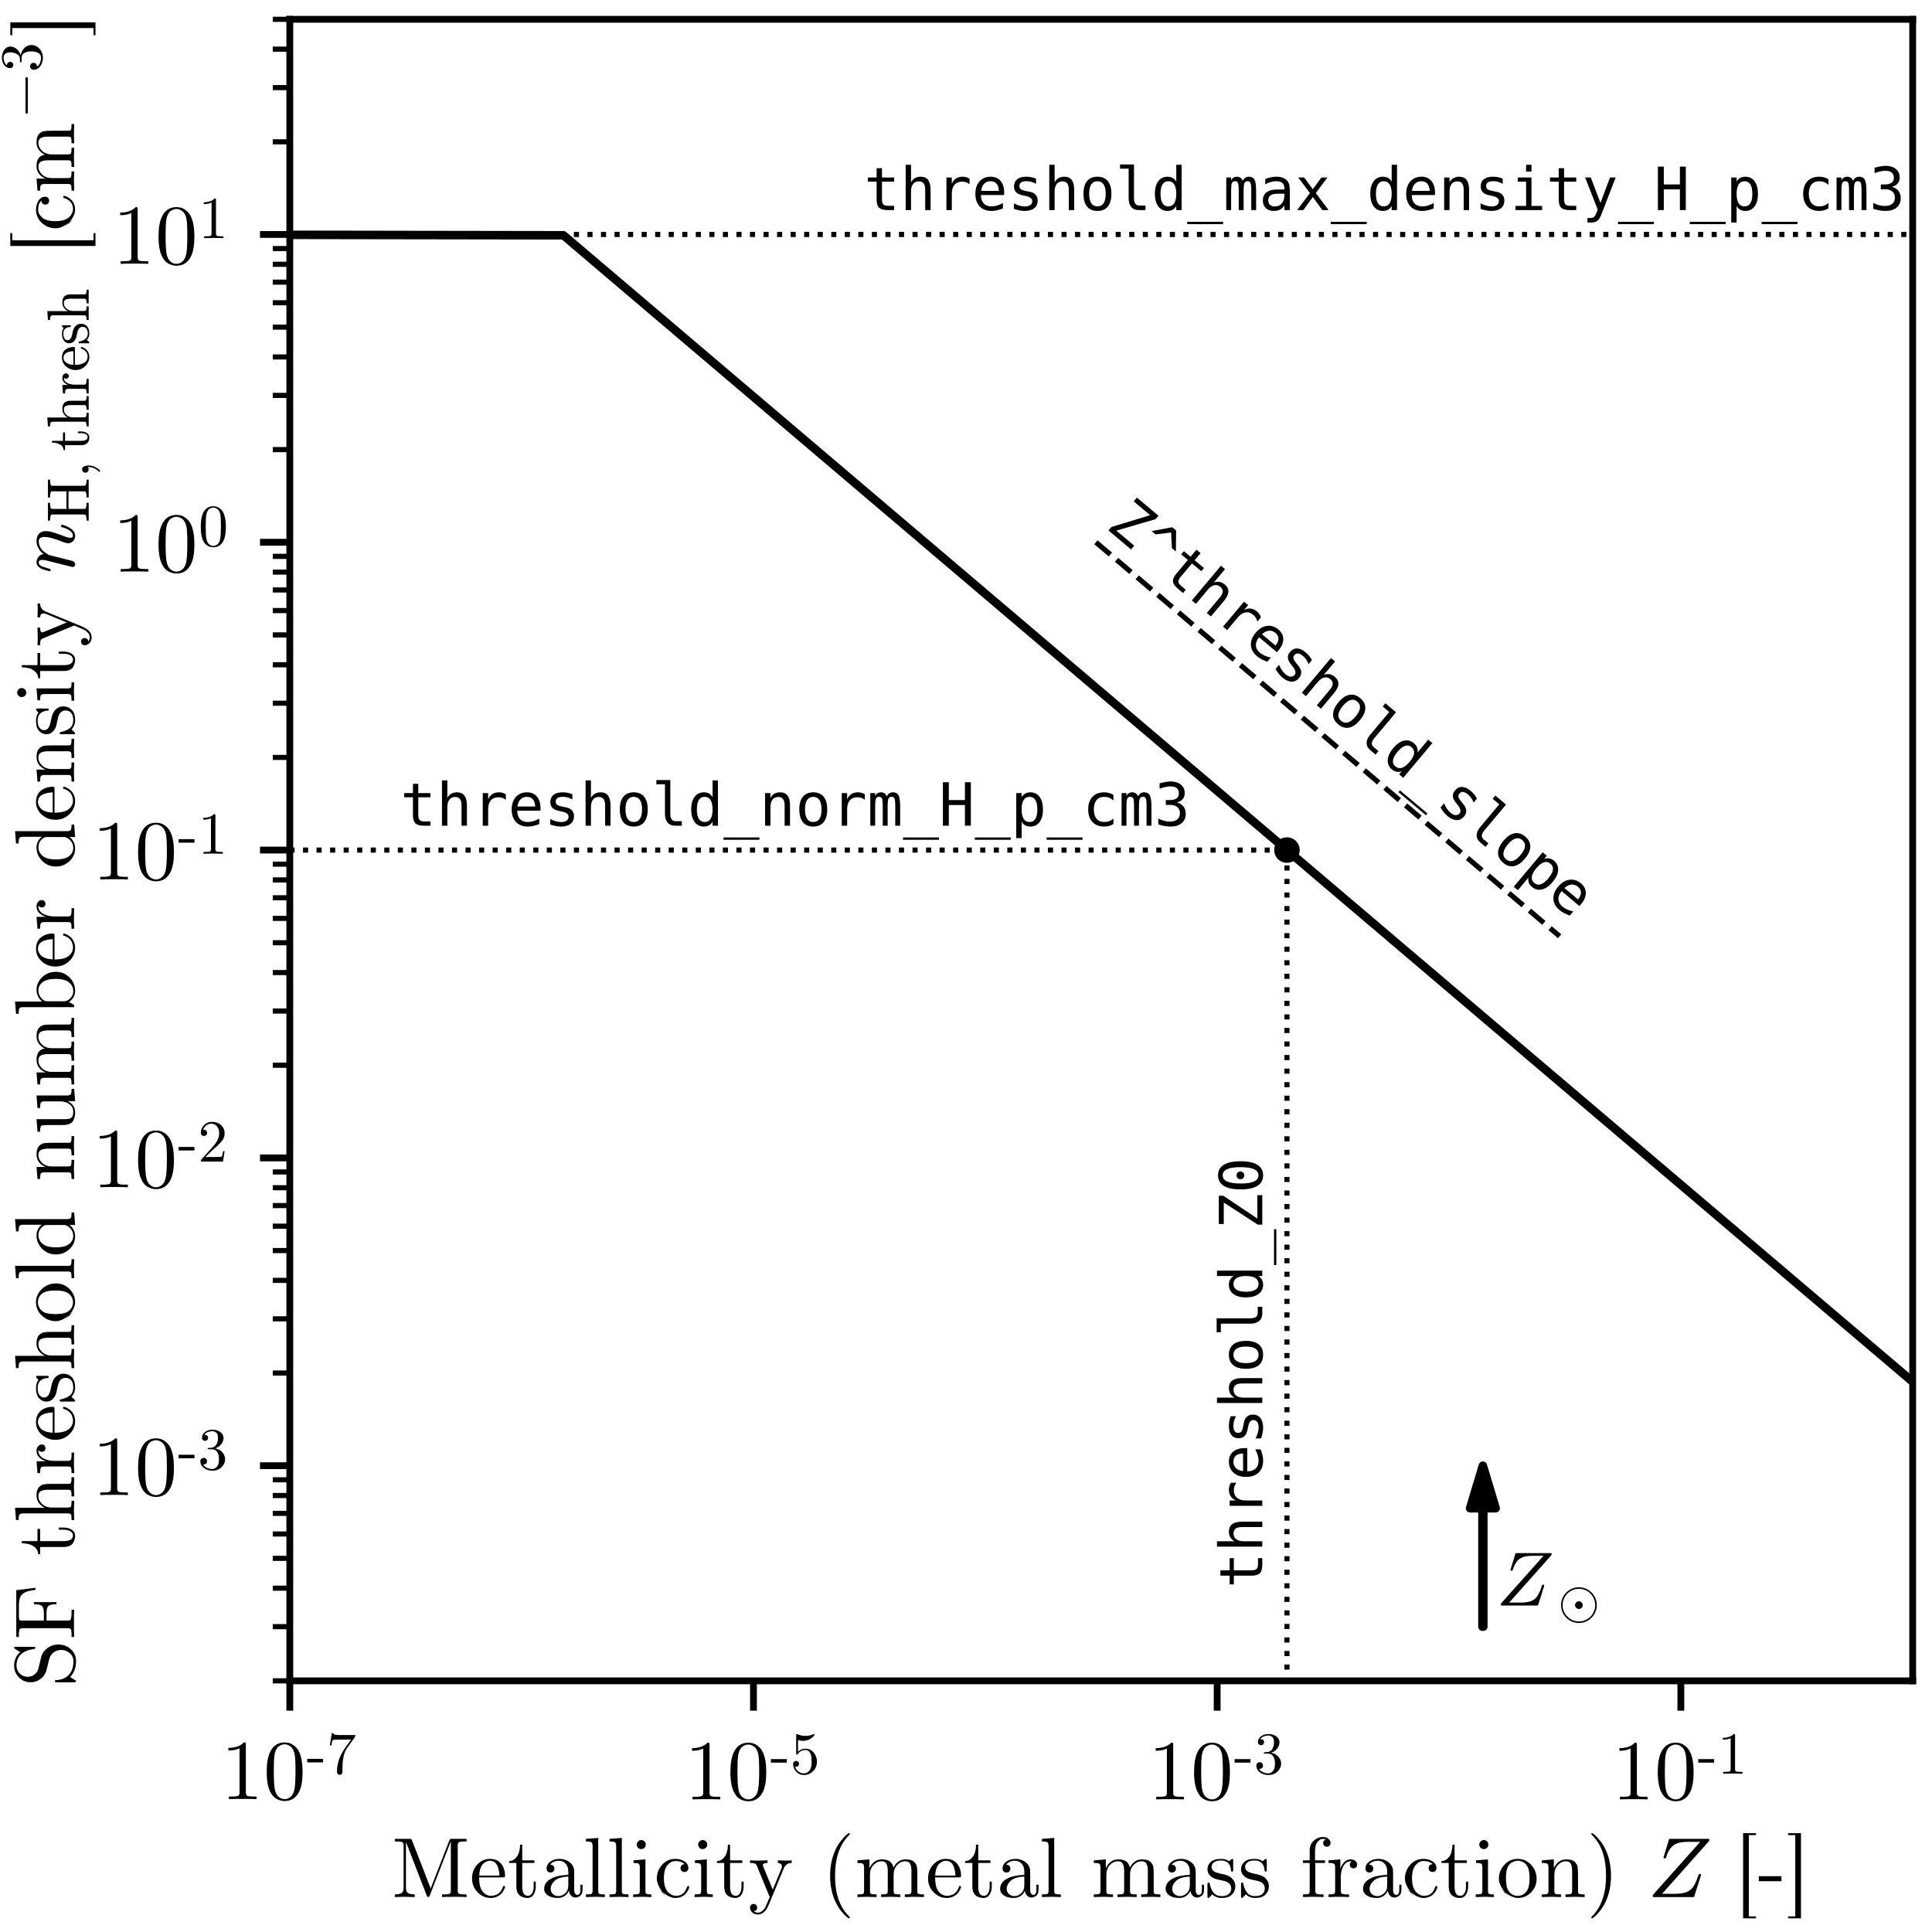 <?xml version="1.0" encoding="utf-8" standalone="no"?>
<!DOCTYPE svg PUBLIC "-//W3C//DTD SVG 1.1//EN"
  "http://www.w3.org/Graphics/SVG/1.1/DTD/svg11.dtd">
<!-- Created with matplotlib (https://matplotlib.org/) -->
<svg height="226.8pt" version="1.1" viewBox="0 0 226.8 226.8" width="226.8pt" xmlns="http://www.w3.org/2000/svg" xmlns:xlink="http://www.w3.org/1999/xlink">
 <defs>
  <style type="text/css">
*{stroke-linecap:butt;stroke-linejoin:round;}
  </style>
 </defs>
 <g id="figure_1">
  <g id="patch_1">
   <path d="M 0 226.8 
L 226.8 226.8 
L 226.8 0 
L 0 0 
z
" style="fill:#ffffff;"/>
  </g>
  <g id="axes_1">
   <g id="patch_2">
    <path d="M 34.02 197.316 
L 224.532 197.316 
L 224.532 2.268 
L 34.02 2.268 
z
" style="fill:#ffffff;"/>
   </g>
   <g id="PathCollection_1">
    <defs>
     <path d="M 0 1 
C 0.265 1 0.52 0.895 0.707 0.707 
C 0.895 0.52 1 0.265 1 0 
C 1 -0.265 0.895 -0.52 0.707 -0.707 
C 0.52 -0.895 0.265 -1 0 -1 
C -0.265 -1 -0.52 -0.895 -0.707 -0.707 
C -0.895 -0.52 -1 -0.265 -1 0 
C -1 0.265 -0.895 0.52 -0.707 0.707 
C -0.52 0.895 -0.265 1 0 1 
z
" id="mfeca7ee311" style="stroke:#000000;"/>
    </defs>
    <g clip-path="url(#p23ab05f3c8)">
     <use style="stroke:#000000;" x="151.077" xlink:href="#mfeca7ee311" y="99.792"/>
    </g>
   </g>
   <g id="matplotlib.axis_1">
    <g id="xtick_1">
     <g id="line2d_1">
      <defs>
       <path d="M 0 0 
L 0 3.5 
" id="mf7651b78e9" style="stroke:#000000;stroke-width:0.8;"/>
      </defs>
      <g>
       <use style="stroke:#000000;stroke-width:0.8;" x="34.02" xlink:href="#mf7651b78e9" y="197.316"/>
      </g>
     </g>
     <g id="text_1">
      <!-- $\mathdefault{10^{-7}}$ -->
      <defs>
       <path d="M 8.906 57.094 
L 8.906 60.203 
Q 20.906 60.203 27.094 66.594 
Q 28.797 66.594 29.094 66.188 
Q 29.406 65.797 29.406 64 
L 29.406 7.906 
Q 29.406 4.906 30.844 4 
Q 32.297 3.094 38.703 3.094 
L 41.906 3.094 
L 41.906 0 
Q 38.406 0.297 25.703 0.297 
Q 13 0.297 9.5 0 
L 9.5 3.094 
L 12.703 3.094 
Q 19 3.094 20.5 4 
Q 22 4.906 22 7.906 
L 22 59.703 
Q 16.797 57.094 8.906 57.094 
z
" id="CMUSerif-Roman-49"/>
       <path d="M 3.906 32 
Q 3.906 46.703 7.594 54.703 
Q 12.797 66.594 25 66.594 
Q 27.594 66.594 30.297 65.891 
Q 33 65.203 36.453 62.5 
Q 39.906 59.797 42 55.406 
Q 46 46.906 46 32 
Q 46 17.406 42.297 9.406 
Q 36.906 -2.203 24.906 -2.203 
Q 20.406 -2.203 15.844 0.094 
Q 11.297 2.406 8.406 7.906 
Q 3.906 16.203 3.906 32 
z
M 12.203 33.203 
Q 12.203 18.094 13.297 12.094 
Q 14.5 5.594 17.844 2.797 
Q 21.203 0 24.906 0 
Q 28.906 0 32.25 3 
Q 35.594 6 36.594 12.5 
Q 37.703 18.906 37.703 33.203 
Q 37.703 47.094 36.703 52.703 
Q 35.406 59.203 31.906 61.797 
Q 28.406 64.406 24.906 64.406 
Q 23.594 64.406 22.188 64 
Q 20.797 63.594 18.797 62.5 
Q 16.797 61.406 15.25 58.594 
Q 13.703 55.797 13 51.594 
Q 12.203 46.203 12.203 33.203 
z
" id="CMUSerif-Roman-48"/>
       <path d="M 1 18.594 
L 1 24.5 
L 27.594 24.5 
L 27.594 18.594 
z
" id="CMUSerif-Roman-45"/>
       <path d="M 5.594 47 
L 8.906 67.594 
L 11.406 67.594 
Q 11.703 66.406 12.203 65.844 
Q 12.703 65.297 15.547 64.844 
Q 18.406 64.406 24.203 64.406 
L 48.5 64.406 
Q 48.5 62.094 47.594 60.906 
L 34.094 41.906 
Q 29.797 35.906 27.906 24.797 
Q 26.797 17.406 26.797 8.406 
L 26.797 3.297 
Q 26.797 -2.203 22.188 -2.203 
Q 17.594 -2.203 17.594 3.297 
Q 17.594 22.406 29.906 40.906 
Q 31.203 42.797 36.047 49.594 
Q 40.906 56.406 41.094 56.703 
L 20.406 56.703 
Q 11.297 56.703 10.594 56.094 
Q 9.594 55.203 8.094 47 
z
" id="CMUSerif-Roman-55"/>
      </defs>
      <g transform="translate(25.92 211.257)scale(0.1 -0.1)">
       <use transform="translate(0 0.519)" xlink:href="#CMUSerif-Roman-49"/>
       <use transform="translate(50 0.519)" xlink:href="#CMUSerif-Roman-48"/>
       <use transform="translate(100.754 30.684)scale(0.7)" xlink:href="#CMUSerif-Roman-45"/>
       <use transform="translate(124.064 30.684)scale(0.7)" xlink:href="#CMUSerif-Roman-55"/>
      </g>
     </g>
    </g>
    <g id="xtick_2">
     <g id="line2d_2">
      <g>
       <use style="stroke:#000000;stroke-width:0.8;" x="88.452" xlink:href="#mf7651b78e9" y="197.316"/>
      </g>
     </g>
     <g id="text_2">
      <!-- $\mathdefault{10^{-5}}$ -->
      <defs>
       <path d="M 5 16.094 
Q 5 19.094 6.594 20.25 
Q 8.203 21.406 9.906 21.406 
Q 12.203 21.406 13.547 19.953 
Q 14.906 18.5 14.906 16.5 
Q 14.906 14.5 13.547 13.047 
Q 12.203 11.594 9.906 11.594 
Q 8.797 11.594 8.203 11.797 
Q 9.5 7.203 13.547 3.891 
Q 17.594 0.594 22.906 0.594 
Q 29.594 0.594 33.594 7.094 
Q 36 11.297 36 20.797 
Q 36 29.203 34.203 33.406 
Q 31.406 39.797 25.703 39.797 
Q 17.594 39.797 12.797 32.797 
Q 12.203 31.906 11.5 31.906 
Q 10.5 31.906 10.297 32.453 
Q 10.094 33 10.094 34.5 
L 10.094 64.094 
Q 10.094 66.5 11.094 66.5 
Q 11.5 66.5 12.297 66.203 
Q 18.594 63.406 25.594 63.406 
Q 32.797 63.406 39.203 66.297 
Q 39.703 66.594 40 66.594 
Q 41 66.594 41 65.5 
Q 41 65.094 40.203 63.938 
Q 39.406 62.797 37.703 61.297 
Q 36 59.797 33.797 58.391 
Q 31.594 57 28.391 56.047 
Q 25.203 55.094 21.703 55.094 
Q 17.5 55.094 13.203 56.406 
L 13.203 36.906 
Q 18.406 42 25.906 42 
Q 33.906 42 39.406 35.547 
Q 44.906 29.094 44.906 20.094 
Q 44.906 10.703 38.406 4.25 
Q 31.906 -2.203 23.094 -2.203 
Q 15.094 -2.203 10.047 3.5 
Q 5 9.203 5 16.094 
z
" id="CMUSerif-Roman-53"/>
      </defs>
      <g transform="translate(80.352 211.257)scale(0.1 -0.1)">
       <use transform="translate(0 0.219)" xlink:href="#CMUSerif-Roman-49"/>
       <use transform="translate(50 0.219)" xlink:href="#CMUSerif-Roman-48"/>
       <use transform="translate(100.754 30.384)scale(0.7)" xlink:href="#CMUSerif-Roman-45"/>
       <use transform="translate(124.064 30.384)scale(0.7)" xlink:href="#CMUSerif-Roman-53"/>
      </g>
     </g>
    </g>
    <g id="xtick_3">
     <g id="line2d_3">
      <g>
       <use style="stroke:#000000;stroke-width:0.8;" x="142.884" xlink:href="#mf7651b78e9" y="197.316"/>
      </g>
     </g>
     <g id="text_3">
      <!-- $\mathdefault{10^{-3}}$ -->
      <defs>
       <path d="M 4.203 13.5 
Q 4.203 16.5 5.891 17.891 
Q 7.594 19.297 9.797 19.297 
Q 12.094 19.297 13.75 17.797 
Q 15.406 16.297 15.406 13.703 
Q 15.406 10.906 13.453 9.344 
Q 11.5 7.797 8.797 8.203 
Q 11.203 4.203 15.594 2.391 
Q 20 0.594 24.094 0.594 
Q 28.406 0.594 31.906 4.297 
Q 35.406 8 35.406 17.094 
Q 35.406 24.797 32.406 29.25 
Q 29.406 33.703 23.5 33.703 
L 19.094 33.703 
Q 17.594 33.703 17.141 33.844 
Q 16.703 34 16.703 34.797 
Q 16.703 35.797 18.203 36 
Q 19.703 36 22.094 36.297 
Q 27.906 36.5 31 41.5 
Q 33.797 46.203 33.797 52.906 
Q 33.797 59 30.891 61.547 
Q 28 64.094 24.203 64.094 
Q 20.703 64.094 16.844 62.641 
Q 13 61.203 10.906 57.906 
Q 17.094 57.906 17.094 52.906 
Q 17.094 50.703 15.688 49.25 
Q 14.297 47.797 12 47.797 
Q 9.797 47.797 8.344 49.188 
Q 6.906 50.594 6.906 53 
Q 6.906 58.703 12 62.641 
Q 17.094 66.594 24.594 66.594 
Q 32 66.594 37.5 62.688 
Q 43 58.797 43 52.797 
Q 43 46.906 39.094 42.047 
Q 35.203 37.203 29 35.203 
Q 36.594 33.703 41.141 28.547 
Q 45.703 23.406 45.703 17.094 
Q 45.703 9.297 39.547 3.547 
Q 33.406 -2.203 24.406 -2.203 
Q 16.094 -2.203 10.141 2.297 
Q 4.203 6.797 4.203 13.5 
z
" id="CMUSerif-Roman-51"/>
      </defs>
      <g transform="translate(134.784 211.257)scale(0.1 -0.1)">
       <use transform="translate(0 0.219)" xlink:href="#CMUSerif-Roman-49"/>
       <use transform="translate(50 0.219)" xlink:href="#CMUSerif-Roman-48"/>
       <use transform="translate(100.754 30.384)scale(0.7)" xlink:href="#CMUSerif-Roman-45"/>
       <use transform="translate(124.064 30.384)scale(0.7)" xlink:href="#CMUSerif-Roman-51"/>
      </g>
     </g>
    </g>
    <g id="xtick_4">
     <g id="line2d_4">
      <g>
       <use style="stroke:#000000;stroke-width:0.8;" x="197.316" xlink:href="#mf7651b78e9" y="197.316"/>
      </g>
     </g>
     <g id="text_4">
      <!-- $\mathdefault{10^{-1}}$ -->
      <g transform="translate(189.216 211.257)scale(0.1 -0.1)">
       <use transform="translate(0 0.219)" xlink:href="#CMUSerif-Roman-49"/>
       <use transform="translate(50 0.219)" xlink:href="#CMUSerif-Roman-48"/>
       <use transform="translate(100.754 30.384)scale(0.7)" xlink:href="#CMUSerif-Roman-45"/>
       <use transform="translate(124.064 30.384)scale(0.7)" xlink:href="#CMUSerif-Roman-49"/>
      </g>
     </g>
    </g>
    <g id="text_5">
     <!-- Metallicity (metal mass fraction) $Z$ [-] -->
     <defs>
      <path d="M 3.703 0 
L 3.703 3.094 
Q 7.297 3.094 9.594 3.797 
Q 11.906 4.5 12.75 5.844 
Q 13.594 7.203 13.797 8.094 
Q 14 9 14 10.5 
L 14 60.5 
Q 14 63.406 12.75 64.297 
Q 11.5 65.203 6.094 65.203 
L 3.703 65.203 
L 3.703 68.297 
L 20.594 68.297 
Q 22.406 68.297 22.906 68 
Q 23.406 67.703 24.094 66.094 
L 45.797 10.094 
L 67.703 66.406 
Q 68.203 67.797 68.641 68.047 
Q 69.094 68.297 71 68.297 
L 87.906 68.297 
L 87.906 65.203 
L 85.5 65.203 
Q 80.094 65.203 78.844 64.297 
Q 77.594 63.406 77.594 60.5 
L 77.594 7.797 
Q 77.594 4.906 78.844 4 
Q 80.094 3.094 85.5 3.094 
L 87.906 3.094 
L 87.906 0 
Q 84.203 0.297 73.594 0.297 
Q 62.906 0.297 59.203 0 
L 59.203 3.094 
L 61.594 3.094 
Q 67 3.094 68.25 4 
Q 69.5 4.906 69.5 7.797 
L 69.5 65.203 
L 69.406 65.203 
L 44.797 1.906 
Q 44.094 0 43 0 
Q 41.797 0 41 2.203 
L 16.906 64.406 
L 16.797 64.406 
L 16.797 10.5 
Q 16.797 9 17 8.094 
Q 17.203 7.203 18.047 5.844 
Q 18.906 4.5 21.203 3.797 
Q 23.5 3.094 27.094 3.094 
L 27.094 0 
Q 16.594 0.297 15.391 0.297 
Q 14.203 0.297 3.703 0 
z
" id="CMUSerif-Roman-77"/>
      <path d="M 2.797 22 
Q 2.797 31.406 8.844 38.094 
Q 14.906 44.797 23.594 44.797 
Q 32.406 44.797 36.953 39.094 
Q 41.5 33.406 41.5 25.203 
Q 41.5 23.703 41.094 23.391 
Q 40.703 23.094 39 23.094 
L 11.094 23.094 
Q 11.094 12.906 14.094 8.094 
Q 18.297 1.406 25.406 1.406 
Q 26.406 1.406 27.547 1.594 
Q 28.703 1.797 31.094 2.641 
Q 33.5 3.5 35.594 5.797 
Q 37.703 8.094 38.906 11.703 
Q 39.203 13.094 40.203 13.094 
Q 41.5 13.094 41.5 11.906 
Q 41.5 11 40.547 9.047 
Q 39.594 7.094 37.797 4.75 
Q 36 2.406 32.5 0.656 
Q 29 -1.094 24.797 -1.094 
Q 16 -1.094 9.391 5.547 
Q 2.797 12.203 2.797 22 
z
M 11.203 25.203 
L 34.906 25.203 
Q 34.906 27.297 34.547 29.641 
Q 34.203 32 33.141 35.25 
Q 32.094 38.5 29.641 40.547 
Q 27.203 42.594 23.594 42.594 
Q 22 42.594 20.25 41.891 
Q 18.5 41.203 16.391 39.547 
Q 14.297 37.906 12.844 34.156 
Q 11.406 30.406 11.203 25.203 
z
" id="CMUSerif-Roman-101"/>
      <path d="M 1.906 40 
L 1.906 42.203 
Q 6.5 42.406 9.547 45.656 
Q 12.594 48.906 13.641 52.906 
Q 14.703 56.906 14.797 61.5 
L 17.297 61.5 
L 17.297 43.094 
L 31.594 43.094 
L 31.594 40 
L 17.297 40 
L 17.297 12.203 
Q 17.297 1.406 24 1.406 
Q 26.906 1.406 28.797 4.344 
Q 30.703 7.297 30.703 12.594 
L 30.703 18.094 
L 33.203 18.094 
L 33.203 12.406 
Q 33.203 7 30.703 2.953 
Q 28.203 -1.094 23.297 -1.094 
Q 21.5 -1.094 19.703 -0.641 
Q 17.906 -0.203 15.594 1 
Q 13.297 2.203 11.844 5.141 
Q 10.406 8.094 10.406 12.406 
L 10.406 40 
z
" id="CMUSerif-Roman-116"/>
      <path d="M 4.203 9.5 
Q 4.203 18 14.203 22.5 
Q 20.203 25.406 32.594 26.094 
L 32.594 29.797 
Q 32.594 36 29.344 39.297 
Q 26.094 42.594 22 42.594 
Q 14.703 42.594 11.203 38 
Q 14.203 37.906 15.25 36.406 
Q 16.297 34.906 16.297 33.406 
Q 16.297 31.406 15.047 30.094 
Q 13.797 28.797 11.703 28.797 
Q 9.703 28.797 8.391 30.047 
Q 7.094 31.297 7.094 33.5 
Q 7.094 38.406 11.5 41.594 
Q 15.906 44.797 22.203 44.797 
Q 30.406 44.797 35.906 39.297 
Q 37.594 37.594 38.438 35.391 
Q 39.297 33.203 39.391 31.75 
Q 39.5 30.297 39.5 27.5 
L 39.5 7.5 
Q 39.5 6.906 39.703 5.953 
Q 39.906 5 40.797 3.75 
Q 41.703 2.5 43.203 2.5 
Q 46.797 2.5 46.797 8.906 
L 46.797 14.5 
L 49.297 14.5 
L 49.297 8.906 
Q 49.297 3.594 46.5 1.5 
Q 43.703 -0.594 41.094 -0.594 
Q 37.797 -0.594 35.688 1.844 
Q 33.594 4.297 33.297 7.594 
Q 31.797 3.797 28.344 1.344 
Q 24.906 -1.094 20.203 -1.094 
Q 16.594 -1.094 13.188 -0.188 
Q 9.797 0.703 7 3.203 
Q 4.203 5.703 4.203 9.5 
z
M 11.906 9.594 
Q 11.906 5.906 14.547 3.5 
Q 17.203 1.094 20.906 1.094 
Q 25.094 1.094 28.844 4.344 
Q 32.594 7.594 32.594 14 
L 32.594 24 
Q 21.5 23.594 16.703 19.188 
Q 11.906 14.797 11.906 9.594 
z
" id="CMUSerif-Roman-97"/>
      <path d="M 3.297 0 
L 3.297 3.094 
Q 8.594 3.094 9.844 3.75 
Q 11.094 4.406 11.094 7.594 
L 11.094 59.594 
Q 11.094 63.297 9.797 64.25 
Q 8.5 65.203 3.297 65.203 
L 3.297 68.297 
L 17.703 69.406 
L 17.703 7.594 
Q 17.703 4.406 18.953 3.75 
Q 20.203 3.094 25.5 3.094 
L 25.5 0 
Q 24.297 0 21.75 0.094 
Q 19.203 0.203 17.344 0.25 
Q 15.5 0.297 14.406 0.297 
Q 13.203 0.297 3.297 0 
z
" id="CMUSerif-Roman-108"/>
      <path d="M 3.297 0 
L 3.297 3.094 
Q 8.594 3.094 9.844 3.75 
Q 11.094 4.406 11.094 7.594 
L 11.094 34.5 
Q 11.094 38.203 9.844 39.094 
Q 8.594 40 3.703 40 
L 3.703 43.094 
L 17.703 44.203 
L 17.703 7.5 
Q 17.703 4.5 18.75 3.797 
Q 19.797 3.094 24.703 3.094 
L 24.703 0 
Q 14.5 0.297 14.297 0.297 
Q 12.906 0.297 3.297 0 
z
M 7.5 61.594 
Q 7.5 63.594 9.047 65.25 
Q 10.594 66.906 12.797 66.906 
Q 15 66.906 16.547 65.406 
Q 18.094 63.906 18.094 61.594 
Q 18.094 59.297 16.547 57.797 
Q 15 56.297 12.797 56.297 
Q 10.5 56.297 9 57.891 
Q 7.5 59.5 7.5 61.594 
z
" id="CMUSerif-Roman-105"/>
      <path d="M 16.094 -1.094 
Q 3.406 12.094 3.406 21.594 
Q 3.406 31.094 9.656 37.938 
Q 15.906 44.797 25.094 44.797 
Q 31.203 44.797 35.797 41.891 
Q 40.406 39 40.406 34.094 
Q 40.406 31.906 39.094 30.656 
Q 37.797 29.406 35.797 29.406 
Q 33.703 29.406 32.453 30.703 
Q 31.203 32 31.203 34 
Q 31.203 34.906 31.5 35.75 
Q 31.797 36.594 32.891 37.547 
Q 34 38.5 35.906 38.594 
Q 32.297 42.297 25.203 42.297 
Q 20.094 42.297 15.891 37.5 
Q 11.703 32.703 11.703 21.797 
Q 11.703 16.094 13.094 11.891 
Q 14.5 7.703 16.797 5.547 
Q 19.094 3.406 21.344 2.406 
Q 23.594 1.406 25.797 1.406 
Q 35.594 1.406 38.906 11.906 
Q 39.203 12.906 40.203 12.906 
Q 41.5 12.906 41.5 11.906 
Q 41.5 11.406 41.094 10.156 
Q 40.703 8.906 39.5 6.906 
Q 38.297 4.906 36.547 3.156 
Q 34.797 1.406 31.75 0.156 
Q 28.703 -1.094 24.906 -1.094 
Q 16.094 -1.094 3.406 12.094 
z
" id="CMUSerif-Roman-99"/>
      <path d="M 1.906 -12.406 
Q 1.906 -10.297 3.156 -9.188 
Q 4.406 -8.094 6.094 -8.094 
Q 7.906 -8.094 9.094 -9.25 
Q 10.297 -10.406 10.297 -12.297 
Q 10.297 -16 6.406 -16.5 
Q 8.297 -18.297 11.094 -18.297 
Q 14.094 -18.297 16.5 -16.094 
Q 18.906 -13.906 19.953 -11.797 
Q 21 -9.703 22.5 -5.906 
Q 23.906 -2.906 25 0 
L 10 36.5 
Q 9 38.906 7.5 39.453 
Q 6 40 1.906 40 
L 1.906 43.094 
Q 6.406 42.797 11.594 42.797 
Q 14.703 42.797 22.5 43.094 
L 22.5 40 
Q 16.906 40 16.906 37.406 
Q 16.906 37.094 17.5 35.594 
L 28.594 8.703 
L 38.703 33.297 
Q 39.297 34.703 39.297 35.703 
Q 39.297 39.797 34.594 40 
L 34.594 43.094 
Q 41.203 42.797 43.297 42.797 
Q 47.406 42.797 50.797 43.094 
L 50.797 40 
Q 44.094 40 41.5 33.594 
L 23.906 -9.094 
Q 19.094 -20.5 11.094 -20.5 
Q 7.297 -20.5 4.594 -18.141 
Q 1.906 -15.797 1.906 -12.406 
z
" id="CMUSerif-Roman-121"/>
      <path id="CMUSerif-Roman-32"/>
      <path d="M 9.906 25 
Q 9.906 41.906 16.203 55.5 
Q 18.906 61.203 22.656 66 
Q 26.406 70.797 28.906 72.891 
Q 31.406 75 32.094 75 
Q 33.094 75 33.094 74 
Q 33.094 73.5 31.797 72.297 
Q 15.703 55.906 15.703 25 
Q 15.703 -6 31.406 -21.797 
Q 33.094 -23.5 33.094 -24 
Q 33.094 -25 32.094 -25 
Q 31.406 -25 29 -23 
Q 26.594 -21 22.891 -16.391 
Q 19.203 -11.797 16.5 -6.203 
Q 9.906 7.406 9.906 25 
z
" id="CMUSerif-Roman-40"/>
      <path d="M 3.203 0 
L 3.203 3.094 
Q 8.5 3.094 9.75 3.75 
Q 11 4.406 11 7.594 
L 11 34.406 
Q 11 38.094 9.703 39.047 
Q 8.406 40 3.203 40 
L 3.203 43.094 
L 17.297 44.203 
L 17.297 33.703 
Q 22 44.203 32.094 44.203 
Q 43.797 44.203 45.406 34.406 
Q 47.094 38.203 50.688 41.203 
Q 54.297 44.203 59.906 44.203 
Q 67.406 44.203 70.406 40.5 
Q 72.594 38 73.047 35.203 
Q 73.5 32.406 73.5 25.203 
L 73.5 6.094 
Q 73.594 4 75.188 3.547 
Q 76.797 3.094 81.297 3.094 
L 81.297 0 
Q 71.094 0.297 70.094 0.297 
Q 69.297 0.297 58.797 0 
L 58.797 3.094 
Q 64.094 3.094 65.344 3.75 
Q 66.594 4.406 66.594 7.594 
L 66.594 30.906 
Q 66.594 36 65.047 39 
Q 63.5 42 59.203 42 
Q 54 42 49.844 37.641 
Q 45.703 33.297 45.703 26 
L 45.703 7.594 
Q 45.703 4.406 46.953 3.75 
Q 48.203 3.094 53.5 3.094 
L 53.5 0 
Q 43.297 0.297 42.297 0.297 
Q 41.5 0.297 31 0 
L 31 3.094 
Q 36.297 3.094 37.547 3.75 
Q 38.797 4.406 38.797 7.594 
L 38.797 30.906 
Q 38.797 36 37.25 39 
Q 35.703 42 31.406 42 
Q 26.203 42 22.047 37.641 
Q 17.906 33.297 17.906 26 
L 17.906 7.594 
Q 17.906 4.406 19.156 3.75 
Q 20.406 3.094 25.703 3.094 
L 25.703 0 
Q 15.5 0.297 14.5 0.297 
Q 13.703 0.297 3.203 0 
z
" id="CMUSerif-Roman-109"/>
      <path d="M 3.297 1.297 
L 3.297 14.5 
Q 3.297 15.594 3.344 16 
Q 3.406 16.406 3.703 16.703 
Q 4 17 4.594 17 
Q 5.297 17 5.547 16.703 
Q 5.797 16.406 6 15.297 
Q 7.5 8.406 10.75 4.75 
Q 14 1.094 19.906 1.094 
Q 25.5 1.094 28.344 3.594 
Q 31.203 6.094 31.203 10.203 
Q 31.203 17.5 20.797 19.406 
Q 14.797 20.594 12.297 21.391 
Q 9.797 22.203 7.594 24 
Q 3.297 27.5 3.297 32.5 
Q 3.297 37.5 7.094 41.141 
Q 10.906 44.797 19.297 44.797 
Q 24.906 44.797 28.703 42 
Q 29.797 42.906 30.406 43.594 
Q 31.703 44.797 32.406 44.797 
Q 33.203 44.797 33.344 44.297 
Q 33.5 43.797 33.5 42.406 
L 33.5 32.297 
Q 33.5 31.203 33.453 30.797 
Q 33.406 30.406 33.094 30.156 
Q 32.797 29.906 32.203 29.906 
Q 31.094 29.906 31 30.797 
Q 30.203 42.906 19.297 42.906 
Q 13.406 42.906 10.75 40.656 
Q 8.094 38.406 8.094 35.297 
Q 8.094 33.594 8.891 32.297 
Q 9.703 31 10.75 30.25 
Q 11.797 29.5 13.75 28.797 
Q 15.703 28.094 16.891 27.844 
Q 18.094 27.594 20.406 27.094 
Q 28.406 25.594 31.797 22.297 
Q 36 18.094 36 12.797 
Q 36 6.906 32 2.906 
Q 28 -1.094 19.906 -1.094 
Q 13.406 -1.094 8.906 3.203 
Q 8.297 2.594 7.844 2.094 
Q 7.406 1.594 7.25 1.391 
Q 7.094 1.203 7.047 1.094 
Q 7 1 6.906 0.906 
Q 4.906 -1.094 4.406 -1.094 
Q 3.594 -1.094 3.438 -0.594 
Q 3.297 -0.094 3.297 1.297 
z
" id="CMUSerif-Roman-115"/>
      <path d="M 3.297 40 
L 3.297 43.094 
L 11.203 43.094 
L 11.203 54.594 
Q 11.203 62 16 66.25 
Q 20.797 70.5 26.703 70.5 
Q 30.594 70.5 33.141 68.391 
Q 35.703 66.297 35.703 63.5 
Q 35.703 61.594 34.547 60.344 
Q 33.406 59.094 31.297 59.094 
Q 29.297 59.094 28.141 60.344 
Q 27 61.594 27 63.406 
Q 27 66.594 30 67.594 
Q 28.5 68.297 26.703 68.297 
Q 23.094 68.297 20.297 64.594 
Q 17.5 60.906 17.5 54.703 
L 17.5 43.094 
L 29.203 43.094 
L 29.203 40 
L 17.797 40 
L 17.797 7.797 
Q 17.797 4.906 19 4 
Q 20.203 3.094 25.406 3.094 
L 27.5 3.094 
L 27.5 0 
Q 23.5 0.297 14.797 0.297 
Q 13.594 0.297 11.688 0.25 
Q 9.797 0.203 7.297 0.094 
Q 4.797 0 3.406 0 
L 3.406 3.094 
Q 8.703 3.094 9.953 3.75 
Q 11.203 4.406 11.203 7.594 
L 11.203 40 
z
" id="CMUSerif-Roman-102"/>
      <path d="M 2.797 0 
L 2.797 3.094 
Q 8.094 3.094 9.344 3.75 
Q 10.594 4.406 10.594 7.594 
L 10.594 34.406 
Q 10.594 38.094 9.297 39.047 
Q 8 40 2.797 40 
L 2.797 43.094 
L 16.703 44.203 
L 16.703 33.203 
Q 18.094 37.5 21.094 40.844 
Q 24.094 44.203 29 44.203 
Q 32.203 44.203 34.297 42.391 
Q 36.406 40.594 36.406 38.094 
Q 36.406 35.906 35.047 34.797 
Q 33.703 33.703 32.094 33.703 
Q 30.297 33.703 29.047 34.844 
Q 27.797 36 27.797 38 
Q 27.797 39.203 28.344 40.141 
Q 28.906 41.094 29.344 41.438 
Q 29.797 41.797 30.094 41.906 
Q 29.906 42 29 42 
Q 23.5 42 20.344 36.5 
Q 17.203 31 17.203 23.203 
L 17.203 7.797 
Q 17.203 4.906 18.391 4 
Q 19.594 3.094 24.797 3.094 
L 26.906 3.094 
L 26.906 0 
Q 22.906 0.297 14.203 0.297 
Q 13 0.297 11.094 0.25 
Q 9.203 0.203 6.703 0.094 
Q 4.203 0 2.797 0 
z
" id="CMUSerif-Roman-114"/>
      <path d="M 16 -1.094 
Q 2.797 11.906 2.797 21.406 
Q 2.797 30.906 9.25 37.844 
Q 15.703 44.797 25 44.797 
Q 34.094 44.797 40.594 37.891 
Q 47.094 31 47.094 21.406 
Q 47.094 12 40.547 5.453 
Q 34 -1.094 24.906 -1.094 
Q 16 -1.094 2.797 11.906 
z
M 11.094 22.203 
Q 11.094 12.5 13.594 8.094 
Q 17.5 1.406 25 1.406 
Q 28.703 1.406 31.797 3.406 
Q 34.906 5.406 36.594 8.797 
Q 38.797 13.203 38.797 22.203 
Q 38.797 31.797 36.203 36.094 
Q 32.297 42.594 24.906 42.594 
Q 21.703 42.594 18.547 40.891 
Q 15.406 39.203 13.5 35.906 
Q 11.094 31.5 11.094 22.203 
z
" id="CMUSerif-Roman-111"/>
      <path d="M 3.203 0 
L 3.203 3.094 
Q 8.5 3.094 9.75 3.75 
Q 11 4.406 11 7.594 
L 11 34.406 
Q 11 38.094 9.703 39.047 
Q 8.406 40 3.203 40 
L 3.203 43.094 
L 17.297 44.203 
L 17.297 33.703 
Q 22 44.203 32.094 44.203 
Q 39.594 44.203 42.594 40.5 
Q 44.797 38 45.25 35.203 
Q 45.703 32.406 45.703 25.203 
L 45.703 6.094 
Q 45.797 4 47.391 3.547 
Q 49 3.094 53.5 3.094 
L 53.5 0 
Q 43.297 0.297 42.297 0.297 
Q 41.5 0.297 31 0 
L 31 3.094 
Q 36.297 3.094 37.547 3.75 
Q 38.797 4.406 38.797 7.594 
L 38.797 30.906 
Q 38.797 36 37.25 39 
Q 35.703 42 31.406 42 
Q 26.203 42 22.047 37.641 
Q 17.906 33.297 17.906 26 
L 17.906 7.594 
Q 17.906 4.406 19.156 3.75 
Q 20.406 3.094 25.703 3.094 
L 25.703 0 
Q 15.5 0.297 14.5 0.297 
Q 13.703 0.297 3.203 0 
z
" id="CMUSerif-Roman-110"/>
      <path d="M 5.703 -24 
Q 5.703 -23.5 7 -22.297 
Q 23.094 -5.906 23.094 25 
Q 23.094 56 7.594 71.703 
Q 5.703 73.5 5.703 74 
Q 5.703 75 6.703 75 
Q 7.406 75 9.797 73 
Q 12.203 71 15.891 66.391 
Q 19.594 61.797 22.297 56.203 
Q 28.906 42.594 28.906 25 
Q 28.906 8.094 22.594 -5.5 
Q 19.906 -11.203 16.156 -16 
Q 12.406 -20.797 9.906 -22.891 
Q 7.406 -25 6.703 -25 
Q 5.703 -25 5.703 -24 
z
" id="CMUSerif-Roman-41"/>
      <path d="M 5.812 0.781 
Q 5.812 2.25 6.5 3.078 
L 61.531 64.797 
L 46.781 64.797 
Q 39.453 64.797 34.641 63.062 
Q 29.828 61.328 26.672 57.297 
Q 23.531 53.266 21.391 46.297 
Q 21.188 45.406 20.406 45.406 
L 19.484 45.406 
Q 18.5 45.406 18.5 46.688 
L 24.812 67.391 
Q 25 68.312 25.781 68.312 
L 71.391 68.312 
Q 72.219 68.312 72.219 67.484 
Q 72.219 66.016 71.578 65.375 
L 16.797 3.812 
L 31.984 3.812 
Q 40.828 3.812 45.875 5.984 
Q 50.922 8.156 53.875 12.844 
Q 56.844 17.531 59.625 26.219 
Q 59.719 26.562 59.984 26.828 
Q 60.25 27.094 60.594 27.094 
L 61.531 27.094 
Q 62.5 27.094 62.5 25.781 
L 54.594 0.875 
Q 54.156 0 53.609 0 
L 6.688 0 
Q 5.812 0 5.812 0.781 
z
" id="Cmmi10-90"/>
      <path d="M 10.406 -25 
L 10.406 75 
L 25.5 75 
L 25.5 72.703 
L 17.094 72.703 
L 17.094 -22.703 
L 25.5 -22.703 
L 25.5 -25 
z
" id="CMUSerif-Roman-91"/>
      <path d="M 2.094 -22.703 
L 10.5 -22.703 
L 10.5 72.703 
L 2.094 72.703 
L 2.094 75 
L 17.203 75 
L 17.203 -25 
L 2.094 -25 
z
" id="CMUSerif-Roman-93"/>
     </defs>
     <g transform="translate(45.976 222.697)scale(0.1 -0.1)">
      <use xlink:href="#CMUSerif-Roman-77"/>
      <use transform="translate(91.6 0)" xlink:href="#CMUSerif-Roman-101"/>
      <use transform="translate(136 0)" xlink:href="#CMUSerif-Roman-116"/>
      <use transform="translate(174.8 0)" xlink:href="#CMUSerif-Roman-97"/>
      <use transform="translate(224.8 0)" xlink:href="#CMUSerif-Roman-108"/>
      <use transform="translate(252.5 0)" xlink:href="#CMUSerif-Roman-108"/>
      <use transform="translate(280.2 0)" xlink:href="#CMUSerif-Roman-105"/>
      <use transform="translate(307.9 0)" xlink:href="#CMUSerif-Roman-99"/>
      <use transform="translate(352.3 0)" xlink:href="#CMUSerif-Roman-105"/>
      <use transform="translate(380 0)" xlink:href="#CMUSerif-Roman-116"/>
      <use transform="translate(418.8 0)" xlink:href="#CMUSerif-Roman-121"/>
      <use transform="translate(471.5 0)" xlink:href="#CMUSerif-Roman-32"/>
      <use transform="translate(504.8 0)" xlink:href="#CMUSerif-Roman-40"/>
      <use transform="translate(543.6 0)" xlink:href="#CMUSerif-Roman-109"/>
      <use transform="translate(626.9 0)" xlink:href="#CMUSerif-Roman-101"/>
      <use transform="translate(671.3 0)" xlink:href="#CMUSerif-Roman-116"/>
      <use transform="translate(710.1 0)" xlink:href="#CMUSerif-Roman-97"/>
      <use transform="translate(760.1 0)" xlink:href="#CMUSerif-Roman-108"/>
      <use transform="translate(787.8 0)" xlink:href="#CMUSerif-Roman-32"/>
      <use transform="translate(821.1 0)" xlink:href="#CMUSerif-Roman-109"/>
      <use transform="translate(904.4 0)" xlink:href="#CMUSerif-Roman-97"/>
      <use transform="translate(954.4 0)" xlink:href="#CMUSerif-Roman-115"/>
      <use transform="translate(993.8 0)" xlink:href="#CMUSerif-Roman-115"/>
      <use transform="translate(1033.2 0)" xlink:href="#CMUSerif-Roman-32"/>
      <use transform="translate(1066.5 0)" xlink:href="#CMUSerif-Roman-102"/>
      <use transform="translate(1097 0)" xlink:href="#CMUSerif-Roman-114"/>
      <use transform="translate(1136.1 0)" xlink:href="#CMUSerif-Roman-97"/>
      <use transform="translate(1186.1 0)" xlink:href="#CMUSerif-Roman-99"/>
      <use transform="translate(1230.5 0)" xlink:href="#CMUSerif-Roman-116"/>
      <use transform="translate(1269.3 0)" xlink:href="#CMUSerif-Roman-105"/>
      <use transform="translate(1297 0)" xlink:href="#CMUSerif-Roman-111"/>
      <use transform="translate(1347 0)" xlink:href="#CMUSerif-Roman-110"/>
      <use transform="translate(1402.5 0)" xlink:href="#CMUSerif-Roman-41"/>
      <use transform="translate(1441.3 0)" xlink:href="#CMUSerif-Roman-32"/>
      <use transform="translate(1474.6 0)" xlink:href="#Cmmi10-90"/>
      <use transform="translate(1542.813 0)" xlink:href="#CMUSerif-Roman-32"/>
      <use transform="translate(1576.113 0)" xlink:href="#CMUSerif-Roman-91"/>
      <use transform="translate(1603.913 0)" xlink:href="#CMUSerif-Roman-45"/>
      <use transform="translate(1637.213 0)" xlink:href="#CMUSerif-Roman-93"/>
     </g>
    </g>
   </g>
   <g id="matplotlib.axis_2">
    <g id="ytick_1">
     <g id="line2d_5">
      <defs>
       <path d="M 0 0 
L -3.5 0 
" id="m7bcf80c517" style="stroke:#000000;stroke-width:0.8;"/>
      </defs>
      <g>
       <use style="stroke:#000000;stroke-width:0.8;" x="34.02" xlink:href="#m7bcf80c517" y="172.06"/>
      </g>
     </g>
     <g id="text_6">
      <!-- $\mathdefault{10^{-3}}$ -->
      <g transform="translate(10.82 175.53)scale(0.1 -0.1)">
       <use transform="translate(0 0.219)" xlink:href="#CMUSerif-Roman-49"/>
       <use transform="translate(50 0.219)" xlink:href="#CMUSerif-Roman-48"/>
       <use transform="translate(100.754 30.384)scale(0.7)" xlink:href="#CMUSerif-Roman-45"/>
       <use transform="translate(124.064 30.384)scale(0.7)" xlink:href="#CMUSerif-Roman-51"/>
      </g>
     </g>
    </g>
    <g id="ytick_2">
     <g id="line2d_6">
      <g>
       <use style="stroke:#000000;stroke-width:0.8;" x="34.02" xlink:href="#m7bcf80c517" y="135.926"/>
      </g>
     </g>
     <g id="text_7">
      <!-- $\mathdefault{10^{-2}}$ -->
      <defs>
       <path d="M 5 0 
Q 5 1.797 5.141 2.344 
Q 5.297 2.906 6.094 3.703 
L 25.297 25.094 
Q 35.797 36.906 35.797 47.203 
Q 35.797 53.906 32.297 58.703 
Q 28.797 63.5 22.406 63.5 
Q 18 63.5 14.297 60.797 
Q 10.594 58.094 8.906 53.297 
Q 9.203 53.406 10.203 53.406 
Q 12.703 53.406 14.094 51.844 
Q 15.5 50.297 15.5 48.203 
Q 15.5 45.5 13.75 44.203 
Q 12 42.906 10.297 42.906 
Q 9.594 42.906 8.688 43.047 
Q 7.797 43.203 6.391 44.594 
Q 5 46 5 48.5 
Q 5 55.5 10.297 61.047 
Q 15.594 66.594 23.703 66.594 
Q 32.906 66.594 38.906 61.141 
Q 44.906 55.703 44.906 47.203 
Q 44.906 44.203 44 41.5 
Q 43.094 38.797 41.891 36.688 
Q 40.703 34.594 37.5 31.25 
Q 34.297 27.906 31.688 25.5 
Q 29.094 23.094 23.297 18 
L 12.703 7.703 
L 30.703 7.703 
Q 39.5 7.703 40.203 8.5 
Q 41.203 9.906 42.406 17.406 
L 44.906 17.406 
L 42.094 0 
z
" id="CMUSerif-Roman-50"/>
      </defs>
      <g transform="translate(10.82 139.396)scale(0.1 -0.1)">
       <use transform="translate(0 0.219)" xlink:href="#CMUSerif-Roman-49"/>
       <use transform="translate(50 0.219)" xlink:href="#CMUSerif-Roman-48"/>
       <use transform="translate(100.754 30.384)scale(0.7)" xlink:href="#CMUSerif-Roman-45"/>
       <use transform="translate(124.064 30.384)scale(0.7)" xlink:href="#CMUSerif-Roman-50"/>
      </g>
     </g>
    </g>
    <g id="ytick_3">
     <g id="line2d_7">
      <g>
       <use style="stroke:#000000;stroke-width:0.8;" x="34.02" xlink:href="#m7bcf80c517" y="99.792"/>
      </g>
     </g>
     <g id="text_8">
      <!-- $\mathdefault{10^{-1}}$ -->
      <g transform="translate(10.82 103.262)scale(0.1 -0.1)">
       <use transform="translate(0 0.219)" xlink:href="#CMUSerif-Roman-49"/>
       <use transform="translate(50 0.219)" xlink:href="#CMUSerif-Roman-48"/>
       <use transform="translate(100.754 30.384)scale(0.7)" xlink:href="#CMUSerif-Roman-45"/>
       <use transform="translate(124.064 30.384)scale(0.7)" xlink:href="#CMUSerif-Roman-49"/>
      </g>
     </g>
    </g>
    <g id="ytick_4">
     <g id="line2d_8">
      <g>
       <use style="stroke:#000000;stroke-width:0.8;" x="34.02" xlink:href="#m7bcf80c517" y="63.658"/>
      </g>
     </g>
     <g id="text_9">
      <!-- $\mathdefault{10^{0}}$ -->
      <g transform="translate(13.22 67.129)scale(0.1 -0.1)">
       <use transform="translate(0 0.219)" xlink:href="#CMUSerif-Roman-49"/>
       <use transform="translate(50 0.219)" xlink:href="#CMUSerif-Roman-48"/>
       <use transform="translate(100.754 30.384)scale(0.7)" xlink:href="#CMUSerif-Roman-48"/>
      </g>
     </g>
    </g>
    <g id="ytick_5">
     <g id="line2d_9">
      <g>
       <use style="stroke:#000000;stroke-width:0.8;" x="34.02" xlink:href="#m7bcf80c517" y="27.524"/>
      </g>
     </g>
     <g id="text_10">
      <!-- $\mathdefault{10^{1}}$ -->
      <g transform="translate(13.22 30.995)scale(0.1 -0.1)">
       <use transform="translate(0 0.219)" xlink:href="#CMUSerif-Roman-49"/>
       <use transform="translate(50 0.219)" xlink:href="#CMUSerif-Roman-48"/>
       <use transform="translate(100.754 30.384)scale(0.7)" xlink:href="#CMUSerif-Roman-49"/>
      </g>
     </g>
    </g>
    <g id="ytick_6">
     <g id="line2d_10">
      <defs>
       <path d="M 0 0 
L -2 0 
" id="mb9ef9ffb1f" style="stroke:#000000;stroke-width:0.6;"/>
      </defs>
      <g>
       <use style="stroke:#000000;stroke-width:0.6;" x="34.02" xlink:href="#mb9ef9ffb1f" y="197.316"/>
      </g>
     </g>
    </g>
    <g id="ytick_7">
     <g id="line2d_11">
      <g>
       <use style="stroke:#000000;stroke-width:0.6;" x="34.02" xlink:href="#mb9ef9ffb1f" y="190.953"/>
      </g>
     </g>
    </g>
    <g id="ytick_8">
     <g id="line2d_12">
      <g>
       <use style="stroke:#000000;stroke-width:0.6;" x="34.02" xlink:href="#mb9ef9ffb1f" y="186.439"/>
      </g>
     </g>
    </g>
    <g id="ytick_9">
     <g id="line2d_13">
      <g>
       <use style="stroke:#000000;stroke-width:0.6;" x="34.02" xlink:href="#mb9ef9ffb1f" y="182.937"/>
      </g>
     </g>
    </g>
    <g id="ytick_10">
     <g id="line2d_14">
      <g>
       <use style="stroke:#000000;stroke-width:0.6;" x="34.02" xlink:href="#mb9ef9ffb1f" y="180.076"/>
      </g>
     </g>
    </g>
    <g id="ytick_11">
     <g id="line2d_15">
      <g>
       <use style="stroke:#000000;stroke-width:0.6;" x="34.02" xlink:href="#mb9ef9ffb1f" y="177.657"/>
      </g>
     </g>
    </g>
    <g id="ytick_12">
     <g id="line2d_16">
      <g>
       <use style="stroke:#000000;stroke-width:0.6;" x="34.02" xlink:href="#mb9ef9ffb1f" y="175.561"/>
      </g>
     </g>
    </g>
    <g id="ytick_13">
     <g id="line2d_17">
      <g>
       <use style="stroke:#000000;stroke-width:0.6;" x="34.02" xlink:href="#mb9ef9ffb1f" y="173.713"/>
      </g>
     </g>
    </g>
    <g id="ytick_14">
     <g id="line2d_18">
      <g>
       <use style="stroke:#000000;stroke-width:0.6;" x="34.02" xlink:href="#mb9ef9ffb1f" y="161.182"/>
      </g>
     </g>
    </g>
    <g id="ytick_15">
     <g id="line2d_19">
      <g>
       <use style="stroke:#000000;stroke-width:0.6;" x="34.02" xlink:href="#mb9ef9ffb1f" y="154.819"/>
      </g>
     </g>
    </g>
    <g id="ytick_16">
     <g id="line2d_20">
      <g>
       <use style="stroke:#000000;stroke-width:0.6;" x="34.02" xlink:href="#mb9ef9ffb1f" y="150.305"/>
      </g>
     </g>
    </g>
    <g id="ytick_17">
     <g id="line2d_21">
      <g>
       <use style="stroke:#000000;stroke-width:0.6;" x="34.02" xlink:href="#mb9ef9ffb1f" y="146.803"/>
      </g>
     </g>
    </g>
    <g id="ytick_18">
     <g id="line2d_22">
      <g>
       <use style="stroke:#000000;stroke-width:0.6;" x="34.02" xlink:href="#mb9ef9ffb1f" y="143.942"/>
      </g>
     </g>
    </g>
    <g id="ytick_19">
     <g id="line2d_23">
      <g>
       <use style="stroke:#000000;stroke-width:0.6;" x="34.02" xlink:href="#mb9ef9ffb1f" y="141.523"/>
      </g>
     </g>
    </g>
    <g id="ytick_20">
     <g id="line2d_24">
      <g>
       <use style="stroke:#000000;stroke-width:0.6;" x="34.02" xlink:href="#mb9ef9ffb1f" y="139.428"/>
      </g>
     </g>
    </g>
    <g id="ytick_21">
     <g id="line2d_25">
      <g>
       <use style="stroke:#000000;stroke-width:0.6;" x="34.02" xlink:href="#mb9ef9ffb1f" y="137.579"/>
      </g>
     </g>
    </g>
    <g id="ytick_22">
     <g id="line2d_26">
      <g>
       <use style="stroke:#000000;stroke-width:0.6;" x="34.02" xlink:href="#mb9ef9ffb1f" y="125.048"/>
      </g>
     </g>
    </g>
    <g id="ytick_23">
     <g id="line2d_27">
      <g>
       <use style="stroke:#000000;stroke-width:0.6;" x="34.02" xlink:href="#mb9ef9ffb1f" y="118.686"/>
      </g>
     </g>
    </g>
    <g id="ytick_24">
     <g id="line2d_28">
      <g>
       <use style="stroke:#000000;stroke-width:0.6;" x="34.02" xlink:href="#mb9ef9ffb1f" y="114.171"/>
      </g>
     </g>
    </g>
    <g id="ytick_25">
     <g id="line2d_29">
      <g>
       <use style="stroke:#000000;stroke-width:0.6;" x="34.02" xlink:href="#mb9ef9ffb1f" y="110.669"/>
      </g>
     </g>
    </g>
    <g id="ytick_26">
     <g id="line2d_30">
      <g>
       <use style="stroke:#000000;stroke-width:0.6;" x="34.02" xlink:href="#mb9ef9ffb1f" y="107.808"/>
      </g>
     </g>
    </g>
    <g id="ytick_27">
     <g id="line2d_31">
      <g>
       <use style="stroke:#000000;stroke-width:0.6;" x="34.02" xlink:href="#mb9ef9ffb1f" y="105.389"/>
      </g>
     </g>
    </g>
    <g id="ytick_28">
     <g id="line2d_32">
      <g>
       <use style="stroke:#000000;stroke-width:0.6;" x="34.02" xlink:href="#mb9ef9ffb1f" y="103.294"/>
      </g>
     </g>
    </g>
    <g id="ytick_29">
     <g id="line2d_33">
      <g>
       <use style="stroke:#000000;stroke-width:0.6;" x="34.02" xlink:href="#mb9ef9ffb1f" y="101.445"/>
      </g>
     </g>
    </g>
    <g id="ytick_30">
     <g id="line2d_34">
      <g>
       <use style="stroke:#000000;stroke-width:0.6;" x="34.02" xlink:href="#mb9ef9ffb1f" y="88.915"/>
      </g>
     </g>
    </g>
    <g id="ytick_31">
     <g id="line2d_35">
      <g>
       <use style="stroke:#000000;stroke-width:0.6;" x="34.02" xlink:href="#mb9ef9ffb1f" y="82.552"/>
      </g>
     </g>
    </g>
    <g id="ytick_32">
     <g id="line2d_36">
      <g>
       <use style="stroke:#000000;stroke-width:0.6;" x="34.02" xlink:href="#mb9ef9ffb1f" y="78.037"/>
      </g>
     </g>
    </g>
    <g id="ytick_33">
     <g id="line2d_37">
      <g>
       <use style="stroke:#000000;stroke-width:0.6;" x="34.02" xlink:href="#mb9ef9ffb1f" y="74.536"/>
      </g>
     </g>
    </g>
    <g id="ytick_34">
     <g id="line2d_38">
      <g>
       <use style="stroke:#000000;stroke-width:0.6;" x="34.02" xlink:href="#mb9ef9ffb1f" y="71.674"/>
      </g>
     </g>
    </g>
    <g id="ytick_35">
     <g id="line2d_39">
      <g>
       <use style="stroke:#000000;stroke-width:0.6;" x="34.02" xlink:href="#mb9ef9ffb1f" y="69.255"/>
      </g>
     </g>
    </g>
    <g id="ytick_36">
     <g id="line2d_40">
      <g>
       <use style="stroke:#000000;stroke-width:0.6;" x="34.02" xlink:href="#mb9ef9ffb1f" y="67.16"/>
      </g>
     </g>
    </g>
    <g id="ytick_37">
     <g id="line2d_41">
      <g>
       <use style="stroke:#000000;stroke-width:0.6;" x="34.02" xlink:href="#mb9ef9ffb1f" y="65.312"/>
      </g>
     </g>
    </g>
    <g id="ytick_38">
     <g id="line2d_42">
      <g>
       <use style="stroke:#000000;stroke-width:0.6;" x="34.02" xlink:href="#mb9ef9ffb1f" y="52.781"/>
      </g>
     </g>
    </g>
    <g id="ytick_39">
     <g id="line2d_43">
      <g>
       <use style="stroke:#000000;stroke-width:0.6;" x="34.02" xlink:href="#mb9ef9ffb1f" y="46.418"/>
      </g>
     </g>
    </g>
    <g id="ytick_40">
     <g id="line2d_44">
      <g>
       <use style="stroke:#000000;stroke-width:0.6;" x="34.02" xlink:href="#mb9ef9ffb1f" y="41.904"/>
      </g>
     </g>
    </g>
    <g id="ytick_41">
     <g id="line2d_45">
      <g>
       <use style="stroke:#000000;stroke-width:0.6;" x="34.02" xlink:href="#mb9ef9ffb1f" y="38.402"/>
      </g>
     </g>
    </g>
    <g id="ytick_42">
     <g id="line2d_46">
      <g>
       <use style="stroke:#000000;stroke-width:0.6;" x="34.02" xlink:href="#mb9ef9ffb1f" y="35.541"/>
      </g>
     </g>
    </g>
    <g id="ytick_43">
     <g id="line2d_47">
      <g>
       <use style="stroke:#000000;stroke-width:0.6;" x="34.02" xlink:href="#mb9ef9ffb1f" y="33.122"/>
      </g>
     </g>
    </g>
    <g id="ytick_44">
     <g id="line2d_48">
      <g>
       <use style="stroke:#000000;stroke-width:0.6;" x="34.02" xlink:href="#mb9ef9ffb1f" y="31.026"/>
      </g>
     </g>
    </g>
    <g id="ytick_45">
     <g id="line2d_49">
      <g>
       <use style="stroke:#000000;stroke-width:0.6;" x="34.02" xlink:href="#mb9ef9ffb1f" y="29.178"/>
      </g>
     </g>
    </g>
    <g id="ytick_46">
     <g id="line2d_50">
      <g>
       <use style="stroke:#000000;stroke-width:0.6;" x="34.02" xlink:href="#mb9ef9ffb1f" y="16.647"/>
      </g>
     </g>
    </g>
    <g id="ytick_47">
     <g id="line2d_51">
      <g>
       <use style="stroke:#000000;stroke-width:0.6;" x="34.02" xlink:href="#mb9ef9ffb1f" y="10.284"/>
      </g>
     </g>
    </g>
    <g id="ytick_48">
     <g id="line2d_52">
      <g>
       <use style="stroke:#000000;stroke-width:0.6;" x="34.02" xlink:href="#mb9ef9ffb1f" y="5.77"/>
      </g>
     </g>
    </g>
    <g id="ytick_49">
     <g id="line2d_53">
      <g>
       <use style="stroke:#000000;stroke-width:0.6;" x="34.02" xlink:href="#mb9ef9ffb1f" y="2.268"/>
      </g>
     </g>
    </g>
    <g id="text_11">
     <!-- SF threshold number density $n_{\rm H, thresh}$ [cm$^{-3}$] -->
     <defs>
      <path d="M 5.594 0.203 
L 5.594 20.203 
Q 5.594 21.297 5.641 21.688 
Q 5.703 22.094 6 22.391 
Q 6.297 22.703 6.906 22.703 
Q 8 22.703 8.094 21.703 
Q 8.406 11.797 14.297 6.297 
Q 20.094 0.906 30.094 0.906 
Q 36.094 0.906 39.797 5.203 
Q 43.5 9.5 43.5 15.203 
Q 43.5 20.594 40.406 24.406 
Q 39.094 26.094 37.438 27.188 
Q 35.797 28.297 34.797 28.641 
Q 33.797 29 31.906 29.5 
Q 19.5 32.5 18.703 32.797 
Q 12.797 34.797 9.188 39.844 
Q 5.594 44.906 5.594 51.094 
Q 5.594 59.094 11.25 64.797 
Q 16.906 70.5 25.094 70.5 
Q 29.203 70.5 32.641 69.203 
Q 36.094 67.906 37.5 66.75 
Q 38.906 65.594 41.094 63.5 
L 44.594 69.203 
Q 45.406 70.5 46.094 70.5 
Q 46.906 70.5 47.047 70.047 
Q 47.203 69.594 47.203 68.094 
L 47.203 48 
Q 47.203 46.906 47.141 46.5 
Q 47.094 46.094 46.797 45.844 
Q 46.5 45.594 45.906 45.594 
Q 44.906 45.594 44.703 46.797 
Q 41.906 67.703 25.203 67.703 
Q 19.5 67.703 15.75 63.844 
Q 12 60 12 54.594 
Q 12 50.203 14.75 46.594 
Q 17.5 43 22.094 41.906 
L 34.906 38.797 
Q 41.297 37.297 45.594 31.641 
Q 49.906 26 49.906 18.594 
Q 49.906 10.094 44.344 3.938 
Q 38.797 -2.203 30.203 -2.203 
Q 24 -2.203 19.203 -0.141 
Q 14.406 1.906 11.797 4.797 
Q 9.797 1.5 8.5 -0.406 
L 8.203 -0.906 
Q 7.406 -2.203 6.703 -2.203 
Q 5.906 -2.203 5.75 -1.703 
Q 5.594 -1.203 5.594 0.203 
z
" id="CMUSerif-Roman-83"/>
      <path d="M 3.297 0 
L 3.297 3.094 
L 5.703 3.094 
Q 11.094 3.094 12.344 4 
Q 13.594 4.906 13.594 7.797 
L 13.594 60.203 
Q 13.594 63.094 12.344 64 
Q 11.094 64.906 5.703 64.906 
L 3.297 64.906 
L 3.297 68 
L 58.203 68 
L 61 45.5 
L 58.5 45.5 
Q 57.797 51.203 56.891 54.453 
Q 56 57.703 53.953 60.297 
Q 51.906 62.906 48.453 63.906 
Q 45 64.906 39.406 64.906 
L 27.406 64.906 
Q 24 64.906 23.25 64.203 
Q 22.5 63.5 22.5 60.906 
L 22.5 35.594 
L 31.094 35.594 
Q 37.906 35.594 39.797 38.047 
Q 41.703 40.5 41.703 47.297 
L 44.203 47.297 
L 44.203 20.797 
L 41.703 20.797 
Q 41.703 27.703 39.797 30.094 
Q 37.906 32.5 31.094 32.5 
L 22.5 32.5 
L 22.5 7.906 
Q 22.5 5.797 22.844 5 
Q 23.203 4.203 25.297 3.641 
Q 27.406 3.094 32 3.094 
L 35.297 3.094 
L 35.297 0 
Q 31.703 0.297 18.5 0.297 
Q 6.797 0.297 3.297 0 
z
" id="CMUSerif-Roman-70"/>
      <path d="M 3.203 0 
L 3.203 3.094 
Q 8.5 3.094 9.75 3.75 
Q 11 4.406 11 7.594 
L 11 59.594 
Q 11 63.297 9.703 64.25 
Q 8.406 65.203 3.203 65.203 
L 3.203 68.297 
L 17.594 69.406 
L 17.594 34.594 
L 17.703 34.594 
Q 19.297 38.203 22.891 41.203 
Q 26.5 44.203 32.094 44.203 
Q 39.594 44.203 42.594 40.5 
Q 44.797 38 45.25 35.203 
Q 45.703 32.406 45.703 25.203 
L 45.703 6.094 
Q 45.797 4 47.391 3.547 
Q 49 3.094 53.5 3.094 
L 53.5 0 
Q 43.297 0.297 42.297 0.297 
Q 41.5 0.297 31 0 
L 31 3.094 
Q 36.297 3.094 37.547 3.75 
Q 38.797 4.406 38.797 7.594 
L 38.797 30.906 
Q 38.797 36 37.25 39 
Q 35.703 42 31.406 42 
Q 26.203 42 22.047 37.641 
Q 17.906 33.297 17.906 26 
L 17.906 7.594 
Q 17.906 4.406 19.156 3.75 
Q 20.406 3.094 25.703 3.094 
L 25.703 0 
Q 15.5 0.297 14.5 0.297 
Q 13.703 0.297 3.203 0 
z
" id="CMUSerif-Roman-104"/>
      <path d="M 3.406 21.5 
Q 3.406 31 10.047 37.594 
Q 16.703 44.203 25.703 44.203 
Q 33.297 44.203 38.297 38 
L 38.297 59.594 
Q 38.297 63.297 37 64.25 
Q 35.703 65.203 30.5 65.203 
L 30.5 68.297 
L 44.906 69.406 
L 44.906 8.703 
Q 44.906 5 46.203 4.047 
Q 47.5 3.094 52.703 3.094 
L 52.703 0 
L 38 -1.094 
L 38 5.5 
Q 32.797 -1.094 24.594 -1.094 
Q 16 -1.094 9.703 5.5 
Q 3.406 12.094 3.406 21.5 
z
M 11.703 21.406 
Q 11.703 12.094 14.594 7.5 
Q 18.594 1.094 25.094 1.094 
Q 32.5 1.094 36.906 8.094 
Q 38 9.797 38 11.797 
L 38 32.297 
Q 38 34.297 36.906 36 
Q 32.797 42 26.094 42 
Q 19.094 42 14.797 35.594 
Q 11.703 30.797 11.703 21.406 
z
" id="CMUSerif-Roman-100"/>
      <path d="M 3.203 40 
L 3.203 43.094 
L 17.906 44.203 
L 17.906 11 
Q 17.906 8.594 18.094 7.188 
Q 18.297 5.797 19.094 4.188 
Q 19.906 2.594 21.797 1.844 
Q 23.703 1.094 26.703 1.094 
Q 32.094 1.094 35.438 5.547 
Q 38.797 10 38.797 16.594 
L 38.797 34.406 
Q 38.797 38.094 37.5 39.047 
Q 36.203 40 31 40 
L 31 43.094 
L 45.703 44.203 
L 45.703 8.703 
Q 45.703 5 47 4.047 
Q 48.297 3.094 53.5 3.094 
L 53.5 0 
L 39.094 -1.094 
L 39.094 7.906 
Q 34.906 -1.094 26.203 -1.094 
Q 21.797 -1.094 18.797 0 
Q 15.797 1.094 14.297 2.5 
Q 12.797 3.906 12 6.594 
Q 11.203 9.297 11.094 10.938 
Q 11 12.594 11 15.797 
L 11 30.797 
Q 11 37.594 10 38.797 
Q 9 40 3.203 40 
z
" id="CMUSerif-Roman-117"/>
      <path d="M 2.797 65.203 
L 2.797 68.297 
L 17.203 69.406 
L 17.203 37.703 
Q 23 44.203 30.906 44.203 
Q 39.5 44.203 45.797 37.594 
Q 52.094 31 52.094 21.594 
Q 52.094 12.094 45.5 5.5 
Q 38.906 -1.094 29.797 -1.094 
Q 21.5 -1.094 16.703 6.203 
Q 13.203 0.094 13.094 0 
L 10.594 0 
L 10.594 59.594 
Q 10.594 63.297 9.297 64.25 
Q 8 65.203 2.797 65.203 
z
M 17.5 11.406 
Q 17.5 9.297 18.906 7.203 
Q 22.906 1.094 29.406 1.094 
Q 36.406 1.094 40.703 7.5 
Q 43.797 12.297 43.797 21.703 
Q 43.797 31 40.906 35.594 
Q 36.906 42 30.406 42 
Q 23.094 42 18.594 35.594 
Q 17.5 34 17.5 32 
z
" id="CMUSerif-Roman-98"/>
      <path d="M 7.719 1.703 
Q 7.719 2.297 7.812 2.594 
L 15.281 32.422 
Q 16.016 35.203 16.016 37.312 
Q 16.016 41.609 13.094 41.609 
Q 9.969 41.609 8.453 37.859 
Q 6.938 34.125 5.516 28.422 
Q 5.516 28.125 5.219 27.953 
Q 4.938 27.781 4.688 27.781 
L 3.516 27.781 
Q 3.172 27.781 2.922 28.141 
Q 2.688 28.516 2.688 28.812 
Q 3.766 33.156 4.766 36.172 
Q 5.766 39.203 7.891 41.688 
Q 10.016 44.188 13.188 44.188 
Q 16.938 44.188 19.812 41.812 
Q 22.703 39.453 22.703 35.797 
Q 25.688 39.703 29.688 41.938 
Q 33.688 44.188 38.188 44.188 
Q 41.75 44.188 44.328 42.969 
Q 46.922 41.75 48.359 39.281 
Q 49.812 36.812 49.812 33.406 
Q 49.812 29.297 47.969 23.484 
Q 46.141 17.672 43.406 10.5 
Q 42 7.234 42 4.5 
Q 42 1.516 44.281 1.516 
Q 48.188 1.516 50.797 5.703 
Q 53.422 9.906 54.5 14.703 
Q 54.688 15.281 55.328 15.281 
L 56.5 15.281 
Q 56.891 15.281 57.156 15.031 
Q 57.422 14.797 57.422 14.406 
Q 57.422 14.312 57.328 14.109 
Q 55.953 8.453 52.562 3.656 
Q 49.172 -1.125 44.094 -1.125 
Q 40.578 -1.125 38.078 1.297 
Q 35.594 3.719 35.594 7.172 
Q 35.594 9.031 36.375 11.078 
Q 37.641 14.359 39.281 18.891 
Q 40.922 23.438 41.969 27.578 
Q 43.016 31.734 43.016 34.906 
Q 43.016 37.703 41.859 39.656 
Q 40.719 41.609 37.984 41.609 
Q 34.328 41.609 31.25 39.984 
Q 28.172 38.375 25.875 35.719 
Q 23.578 33.062 21.688 29.391 
L 14.891 2.203 
Q 14.547 0.828 13.344 -0.141 
Q 12.156 -1.125 10.688 -1.125 
Q 9.469 -1.125 8.594 -0.344 
Q 7.719 0.438 7.719 1.703 
z
" id="Cmmi10-110"/>
      <path d="M 3.078 0 
L 3.078 3.516 
Q 13.375 3.516 13.375 6.688 
L 13.375 61.625 
Q 13.375 64.797 3.078 64.797 
L 3.078 68.312 
L 33.016 68.312 
L 33.016 64.797 
Q 22.703 64.797 22.703 61.625 
L 22.703 37.312 
L 52.203 37.312 
L 52.203 61.625 
Q 52.203 64.797 41.891 64.797 
L 41.891 68.312 
L 71.781 68.312 
L 71.781 64.797 
Q 61.531 64.797 61.531 61.625 
L 61.531 6.688 
Q 61.531 3.516 71.781 3.516 
L 71.781 0 
L 41.891 0 
L 41.891 3.516 
Q 52.203 3.516 52.203 6.688 
L 52.203 33.797 
L 22.703 33.797 
L 22.703 6.688 
Q 22.703 3.516 33.016 3.516 
L 33.016 0 
z
" id="Cmr10-72"/>
      <path d="M 9.906 -18.016 
Q 9.906 -17.578 10.297 -17.188 
Q 13.922 -13.719 15.922 -9.172 
Q 17.922 -4.641 17.922 0.391 
L 17.922 1.609 
Q 16.312 0 13.922 0 
Q 11.625 0 10.016 1.609 
Q 8.406 3.219 8.406 5.516 
Q 8.406 7.859 10.016 9.422 
Q 11.625 10.984 13.922 10.984 
Q 17.484 10.984 19 7.688 
Q 20.516 4.391 20.516 0.391 
Q 20.516 -5.172 18.281 -10.172 
Q 16.062 -15.188 12.016 -19.188 
Q 11.625 -19.391 11.375 -19.391 
Q 10.891 -19.391 10.391 -18.938 
Q 9.906 -18.5 9.906 -18.016 
z
" id="Cmmi10-59"/>
      <path d="M 10.203 12.016 
L 10.203 39.594 
L 1.906 39.594 
L 1.906 42.188 
Q 8.453 42.188 11.516 48.281 
Q 14.594 54.391 14.594 61.531 
L 17.484 61.531 
L 17.484 43.109 
L 31.594 43.109 
L 31.594 39.594 
L 17.484 39.594 
L 17.484 12.203 
Q 17.484 8.062 18.875 4.938 
Q 20.266 1.812 23.875 1.812 
Q 27.297 1.812 28.812 5.109 
Q 30.328 8.406 30.328 12.203 
L 30.328 18.109 
L 33.203 18.109 
L 33.203 12.016 
Q 33.203 8.891 32.047 5.828 
Q 30.906 2.781 28.656 0.828 
Q 26.422 -1.125 23.188 -1.125 
Q 17.188 -1.125 13.688 2.469 
Q 10.203 6.062 10.203 12.016 
z
" id="Cmr10-116"/>
      <path d="M 2.984 0 
L 2.984 3.516 
Q 6.391 3.516 8.594 4.047 
Q 10.797 4.594 10.797 6.688 
L 10.797 59.188 
Q 10.797 61.859 9.984 63.062 
Q 9.188 64.266 7.672 64.531 
Q 6.156 64.797 2.984 64.797 
L 2.984 68.312 
L 17.828 69.391 
L 17.828 35.016 
Q 19.922 39.156 23.672 41.672 
Q 27.438 44.188 31.984 44.188 
Q 38.922 44.188 42.406 40.859 
Q 45.906 37.547 45.906 30.719 
L 45.906 6.688 
Q 45.906 4.594 48.094 4.047 
Q 50.297 3.516 53.719 3.516 
L 53.719 0 
L 30.812 0 
L 30.812 3.516 
Q 34.234 3.516 36.422 4.047 
Q 38.625 4.594 38.625 6.688 
L 38.625 30.422 
Q 38.625 35.297 37.203 38.453 
Q 35.797 41.609 31.391 41.609 
Q 25.594 41.609 21.844 36.969 
Q 18.109 32.328 18.109 26.422 
L 18.109 6.688 
Q 18.109 4.594 20.312 4.047 
Q 22.516 3.516 25.875 3.516 
L 25.875 0 
z
" id="Cmr10-104"/>
      <path d="M 2.594 0 
L 2.594 3.516 
Q 6 3.516 8.203 4.047 
Q 10.406 4.594 10.406 6.688 
L 10.406 33.984 
Q 10.406 36.672 9.594 37.859 
Q 8.797 39.062 7.281 39.328 
Q 5.766 39.594 2.594 39.594 
L 2.594 43.109 
L 16.891 44.188 
L 16.891 34.422 
Q 18.5 38.766 21.484 41.469 
Q 24.469 44.188 28.719 44.188 
Q 31.688 44.188 34.031 42.422 
Q 36.375 40.672 36.375 37.797 
Q 36.375 35.984 35.078 34.641 
Q 33.797 33.297 31.891 33.297 
Q 30.031 33.297 28.703 34.609 
Q 27.391 35.938 27.391 37.797 
Q 27.391 40.484 29.297 41.609 
L 28.719 41.609 
Q 24.656 41.609 22.094 38.672 
Q 19.531 35.75 18.453 31.391 
Q 17.391 27.047 17.391 23.094 
L 17.391 6.688 
Q 17.391 3.516 27.094 3.516 
L 27.094 0 
z
" id="Cmr10-114"/>
      <path d="M 24.906 -1.125 
Q 18.797 -1.125 13.688 2.078 
Q 8.594 5.281 5.688 10.625 
Q 2.781 15.969 2.781 21.922 
Q 2.781 27.781 5.438 33.047 
Q 8.109 38.328 12.859 41.578 
Q 17.625 44.828 23.484 44.828 
Q 28.078 44.828 31.469 43.281 
Q 34.859 41.75 37.062 39.016 
Q 39.266 36.281 40.375 32.562 
Q 41.5 28.859 41.5 24.422 
Q 41.5 23.094 40.484 23.094 
L 11.531 23.094 
L 11.531 22.016 
Q 11.531 13.719 14.875 7.766 
Q 18.219 1.812 25.781 1.812 
Q 28.859 1.812 31.469 3.172 
Q 34.078 4.547 36 6.984 
Q 37.938 9.422 38.625 12.203 
Q 38.719 12.547 38.984 12.812 
Q 39.266 13.094 39.594 13.094 
L 40.484 13.094 
Q 41.5 13.094 41.5 11.812 
Q 40.094 6.156 35.406 2.516 
Q 30.719 -1.125 24.906 -1.125 
z
M 11.625 25.594 
L 34.422 25.594 
Q 34.422 29.344 33.375 33.203 
Q 32.328 37.062 29.875 39.625 
Q 27.438 42.188 23.484 42.188 
Q 17.828 42.188 14.719 36.891 
Q 11.625 31.594 11.625 25.594 
z
" id="Cmr10-101"/>
      <path d="M 3.328 -0.297 
L 3.328 16.016 
Q 3.328 16.797 4.203 16.797 
L 5.422 16.797 
Q 6 16.797 6.203 16.016 
Q 8.984 1.516 19.672 1.516 
Q 24.422 1.516 27.609 3.656 
Q 30.812 5.812 30.812 10.297 
Q 30.812 13.531 28.312 15.797 
Q 25.828 18.062 22.406 18.891 
L 15.719 20.219 
Q 12.359 20.953 9.594 22.453 
Q 6.844 23.969 5.078 26.484 
Q 3.328 29 3.328 32.328 
Q 3.328 36.719 5.641 39.516 
Q 7.953 42.328 11.656 43.578 
Q 15.375 44.828 19.672 44.828 
Q 24.812 44.828 28.609 42.094 
L 31.5 44.578 
Q 31.5 44.828 31.984 44.828 
L 32.719 44.828 
Q 33.016 44.828 33.25 44.547 
Q 33.5 44.281 33.5 44 
L 33.5 30.906 
Q 33.5 29.984 32.719 29.984 
L 31.5 29.984 
Q 30.609 29.984 30.609 30.906 
Q 30.609 36.141 27.703 39.312 
Q 24.812 42.484 19.578 42.484 
Q 15.094 42.484 11.797 40.812 
Q 8.5 39.156 8.5 35.109 
Q 8.5 32.328 10.859 30.547 
Q 13.234 28.766 16.406 27.984 
L 23.188 26.703 
Q 26.609 25.922 29.562 24.062 
Q 32.516 22.219 34.25 19.375 
Q 35.984 16.547 35.984 12.984 
Q 35.984 9.375 34.734 6.703 
Q 33.5 4.047 31.266 2.281 
Q 29.047 0.531 26.016 -0.297 
Q 23 -1.125 19.672 -1.125 
Q 13.422 -1.125 8.984 3.078 
L 5.328 -0.875 
Q 5.328 -1.125 4.781 -1.125 
L 4.203 -1.125 
Q 3.328 -1.125 3.328 -0.297 
z
" id="Cmr10-115"/>
      <path d="M 10.203 23 
Q 9.375 23 8.828 23.625 
Q 8.297 24.266 8.297 25 
Q 8.297 25.734 8.828 26.359 
Q 9.375 27 10.203 27 
L 67.578 27 
Q 68.359 27 68.875 26.359 
Q 69.391 25.734 69.391 25 
Q 69.391 24.266 68.875 23.625 
Q 68.359 23 67.578 23 
z
" id="Cmsy10-161"/>
      <path d="M 9.516 7.719 
Q 11.859 4.297 15.812 2.641 
Q 19.781 0.984 24.312 0.984 
Q 30.125 0.984 32.562 5.938 
Q 35.016 10.891 35.016 17.188 
Q 35.016 20.016 34.5 22.844 
Q 33.984 25.688 32.766 28.125 
Q 31.547 30.562 29.422 32.031 
Q 27.297 33.5 24.219 33.5 
L 17.578 33.5 
Q 16.703 33.5 16.703 34.422 
L 16.703 35.297 
Q 16.703 36.078 17.578 36.078 
L 23.094 36.531 
Q 26.609 36.531 28.922 39.156 
Q 31.25 41.797 32.328 45.578 
Q 33.406 49.359 33.406 52.781 
Q 33.406 57.562 31.156 60.641 
Q 28.906 63.719 24.312 63.719 
Q 20.516 63.719 17.047 62.281 
Q 13.578 60.844 11.531 57.906 
Q 11.719 57.953 11.859 57.984 
Q 12.016 58.016 12.203 58.016 
Q 14.453 58.016 15.969 56.453 
Q 17.484 54.891 17.484 52.688 
Q 17.484 50.531 15.969 48.969 
Q 14.453 47.406 12.203 47.406 
Q 10.016 47.406 8.453 48.969 
Q 6.891 50.531 6.891 52.688 
Q 6.891 56.984 9.469 60.156 
Q 12.062 63.328 16.141 64.969 
Q 20.219 66.609 24.312 66.609 
Q 27.344 66.609 30.703 65.703 
Q 34.078 64.797 36.812 63.109 
Q 39.547 61.422 41.281 58.781 
Q 43.016 56.156 43.016 52.781 
Q 43.016 48.578 41.141 45.016 
Q 39.266 41.453 35.984 38.859 
Q 32.719 36.281 28.812 35.016 
Q 33.156 34.188 37.062 31.734 
Q 40.969 29.297 43.328 25.484 
Q 45.703 21.688 45.703 17.281 
Q 45.703 11.766 42.672 7.297 
Q 39.656 2.828 34.719 0.312 
Q 29.781 -2.203 24.312 -2.203 
Q 19.625 -2.203 14.906 -0.406 
Q 10.203 1.375 7.203 4.938 
Q 4.203 8.5 4.203 13.484 
Q 4.203 15.969 5.859 17.625 
Q 7.516 19.281 10.016 19.281 
Q 11.625 19.281 12.969 18.531 
Q 14.312 17.781 15.062 16.406 
Q 15.828 15.047 15.828 13.484 
Q 15.828 11.031 14.109 9.375 
Q 12.406 7.719 10.016 7.719 
z
" id="Cmr10-51"/>
     </defs>
     <g transform="translate(8.72 198.042)rotate(-90)scale(0.1 -0.1)">
      <use transform="translate(0 0.109)" xlink:href="#CMUSerif-Roman-83"/>
      <use transform="translate(55.5 0.109)" xlink:href="#CMUSerif-Roman-70"/>
      <use transform="translate(120.7 0.109)" xlink:href="#CMUSerif-Roman-32"/>
      <use transform="translate(154 0.109)" xlink:href="#CMUSerif-Roman-116"/>
      <use transform="translate(192.8 0.109)" xlink:href="#CMUSerif-Roman-104"/>
      <use transform="translate(248.3 0.109)" xlink:href="#CMUSerif-Roman-114"/>
      <use transform="translate(287.4 0.109)" xlink:href="#CMUSerif-Roman-101"/>
      <use transform="translate(331.8 0.109)" xlink:href="#CMUSerif-Roman-115"/>
      <use transform="translate(371.2 0.109)" xlink:href="#CMUSerif-Roman-104"/>
      <use transform="translate(426.7 0.109)" xlink:href="#CMUSerif-Roman-111"/>
      <use transform="translate(476.7 0.109)" xlink:href="#CMUSerif-Roman-108"/>
      <use transform="translate(504.4 0.109)" xlink:href="#CMUSerif-Roman-100"/>
      <use transform="translate(559.9 0.109)" xlink:href="#CMUSerif-Roman-32"/>
      <use transform="translate(593.2 0.109)" xlink:href="#CMUSerif-Roman-110"/>
      <use transform="translate(648.7 0.109)" xlink:href="#CMUSerif-Roman-117"/>
      <use transform="translate(704.2 0.109)" xlink:href="#CMUSerif-Roman-109"/>
      <use transform="translate(787.5 0.109)" xlink:href="#CMUSerif-Roman-98"/>
      <use transform="translate(843 0.109)" xlink:href="#CMUSerif-Roman-101"/>
      <use transform="translate(887.4 0.109)" xlink:href="#CMUSerif-Roman-114"/>
      <use transform="translate(926.5 0.109)" xlink:href="#CMUSerif-Roman-32"/>
      <use transform="translate(959.8 0.109)" xlink:href="#CMUSerif-Roman-100"/>
      <use transform="translate(1015.3 0.109)" xlink:href="#CMUSerif-Roman-101"/>
      <use transform="translate(1059.7 0.109)" xlink:href="#CMUSerif-Roman-110"/>
      <use transform="translate(1115.2 0.109)" xlink:href="#CMUSerif-Roman-115"/>
      <use transform="translate(1154.6 0.109)" xlink:href="#CMUSerif-Roman-105"/>
      <use transform="translate(1182.3 0.109)" xlink:href="#CMUSerif-Roman-116"/>
      <use transform="translate(1221.1 0.109)" xlink:href="#CMUSerif-Roman-121"/>
      <use transform="translate(1273.8 0.109)" xlink:href="#CMUSerif-Roman-32"/>
      <use transform="translate(1307.1 0.109)" xlink:href="#Cmmi10-110"/>
      <use transform="translate(1367.109 -16.897)scale(0.7)" xlink:href="#Cmr10-72"/>
      <use transform="translate(1419.609 -16.897)scale(0.7)" xlink:href="#Cmmi10-59"/>
      <use transform="translate(1450.651 -16.897)scale(0.7)" xlink:href="#Cmr10-116"/>
      <use transform="translate(1477.824 -16.897)scale(0.7)" xlink:href="#Cmr10-104"/>
      <use transform="translate(1516.687 -16.897)scale(0.7)" xlink:href="#Cmr10-114"/>
      <use transform="translate(1544.065 -16.897)scale(0.7)" xlink:href="#Cmr10-101"/>
      <use transform="translate(1575.134 -16.897)scale(0.7)" xlink:href="#Cmr10-115"/>
      <use transform="translate(1602.717 -16.897)scale(0.7)" xlink:href="#Cmr10-104"/>
      <use transform="translate(1647.957 0.109)" xlink:href="#CMUSerif-Roman-32"/>
      <use transform="translate(1681.257 0.109)" xlink:href="#CMUSerif-Roman-91"/>
      <use transform="translate(1709.057 0.109)" xlink:href="#CMUSerif-Roman-99"/>
      <use transform="translate(1753.457 0.109)" xlink:href="#CMUSerif-Roman-109"/>
      <use transform="translate(1841.221 38.373)scale(0.7)" xlink:href="#Cmsy10-161"/>
      <use transform="translate(1895.601 38.373)scale(0.7)" xlink:href="#Cmr10-51"/>
      <use transform="translate(1936.978 0.109)" xlink:href="#CMUSerif-Roman-93"/>
     </g>
    </g>
   </g>
   <g id="line2d_54">
    <path clip-path="url(#p23ab05f3c8)" d="M 6.804 27.524 
L 66.14 27.62 
L 227.8 164.984 
L 227.8 164.984 
" style="fill:none;stroke:#000000;stroke-linecap:square;"/>
   </g>
   <g id="line2d_55">
    <path clip-path="url(#p23ab05f3c8)" d="M 128.653 63.658 
L 183.085 109.909 
" style="fill:none;stroke:#000000;stroke-dasharray:2.22,0.96;stroke-dashoffset:0;stroke-width:0.6;"/>
   </g>
   <g id="line2d_56">
    <path clip-path="url(#p23ab05f3c8)" d="M -1 27.524 
L 227.8 27.524 
" style="fill:none;stroke:#000000;stroke-dasharray:0.6,0.99;stroke-dashoffset:0;stroke-width:0.6;"/>
   </g>
   <g id="line2d_57">
    <path clip-path="url(#p23ab05f3c8)" d="M 151.077 227.8 
L 151.077 99.792 
" style="fill:none;stroke:#000000;stroke-dasharray:0.6,0.99;stroke-dashoffset:0;stroke-width:0.6;"/>
   </g>
   <g id="line2d_58">
    <path clip-path="url(#p23ab05f3c8)" d="M -1 99.792 
L 151.077 99.792 
" style="fill:none;stroke:#000000;stroke-dasharray:0.6,0.99;stroke-dashoffset:0;stroke-width:0.6;"/>
   </g>
   <g id="patch_3">
    <path d="M 34.02 197.316 
L 34.02 2.268 
" style="fill:none;stroke:#000000;stroke-linecap:square;stroke-linejoin:miter;stroke-width:0.8;"/>
   </g>
   <g id="patch_4">
    <path d="M 224.532 197.316 
L 224.532 2.268 
" style="fill:none;stroke:#000000;stroke-linecap:square;stroke-linejoin:miter;stroke-width:0.8;"/>
   </g>
   <g id="patch_5">
    <path d="M 34.02 197.316 
L 224.532 197.316 
" style="fill:none;stroke:#000000;stroke-linecap:square;stroke-linejoin:miter;stroke-width:0.8;"/>
   </g>
   <g id="patch_6">
    <path d="M 34.02 2.268 
L 224.532 2.268 
" style="fill:none;stroke:#000000;stroke-linecap:square;stroke-linejoin:miter;stroke-width:0.8;"/>
   </g>
   <g id="patch_7">
    <path d="M 174.027 190.953 
Q 174.027 184.004 174.027 177.055 
L 172.577 177.055 
Q 173.327 174.557 174.077 172.06 
Q 174.827 174.557 175.577 177.055 
L 174.127 177.055 
Q 174.127 184.004 174.127 190.953 
L 174.027 190.953 
z
" style="stroke:#000000;stroke-linecap:round;"/>
   </g>
   <g id="text_12">
    <!-- ${Z_\odot}$ -->
    <defs>
     <path d="M 38.922 -8.297 
Q 32.078 -8.297 26.062 -5.703 
Q 20.062 -3.125 15.406 1.484 
Q 10.75 6.109 8.172 12.188 
Q 5.609 18.266 5.609 25 
Q 5.609 31.844 8.141 37.844 
Q 10.688 43.844 15.375 48.531 
Q 20.062 53.219 26.062 55.75 
Q 32.078 58.297 38.922 58.297 
Q 45.703 58.297 51.75 55.703 
Q 57.812 53.125 62.406 48.5 
Q 67 43.891 69.562 37.828 
Q 72.125 31.781 72.125 25 
Q 72.125 18.312 69.531 12.188 
Q 66.938 6.062 62.375 1.484 
Q 57.812 -3.078 51.75 -5.688 
Q 45.703 -8.297 38.922 -8.297 
z
M 38.922 -5.422 
Q 44.969 -5.422 50.531 -3.047 
Q 56.109 -0.688 60.297 3.516 
Q 64.5 7.719 66.844 13.25 
Q 69.188 18.797 69.188 25 
Q 69.188 31.203 66.812 36.797 
Q 64.453 42.391 60.344 46.516 
Q 56.25 50.641 50.703 53.031 
Q 45.172 55.422 38.922 55.422 
Q 32.672 55.422 27.094 53.031 
Q 21.531 50.641 17.422 46.531 
Q 13.328 42.438 10.906 36.719 
Q 8.5 31 8.5 25 
Q 8.5 19 10.859 13.359 
Q 13.234 7.719 17.453 3.516 
Q 21.688 -0.688 27.266 -3.047 
Q 32.859 -5.422 38.922 -5.422 
z
M 38.922 17.828 
Q 36.031 17.828 33.859 19.953 
Q 31.688 22.078 31.688 25 
Q 31.688 27 32.656 28.609 
Q 33.641 30.219 35.297 31.188 
Q 36.969 32.172 38.922 32.172 
Q 40.766 32.172 42.406 31.188 
Q 44.047 30.219 45.016 28.609 
Q 46 27 46 25 
Q 46 22.078 43.875 19.953 
Q 41.75 17.828 38.922 17.828 
z
" id="Cmsy10-175"/>
    </defs>
    <g transform="translate(175.655 188.534)scale(0.09 -0.09)">
     <use transform="translate(0 0.688)" xlink:href="#Cmmi10-90"/>
     <use transform="translate(80.504 -16.319)scale(0.7)" xlink:href="#Cmsy10-175"/>
    </g>
   </g>
   <g id="text_13">
    <!-- Z^threshold_slope -->
    <defs>
     <path d="M 8.688 72.906 
L 56 72.906 
L 56 65.375 
L 17.922 8.297 
L 57.078 8.297 
L 57.078 0 
L 7.625 0 
L 7.625 7.516 
L 44.672 64.594 
L 8.688 64.594 
z
" id="DejaVuSansMono-90"/>
     <path d="M 34.422 72.906 
L 56.688 45.703 
L 48 45.703 
L 30.078 64.984 
L 12.203 45.703 
L 3.516 45.703 
L 25.781 72.906 
z
" id="DejaVuSansMono-94"/>
     <path d="M 29.984 70.219 
L 29.984 54.688 
L 50.391 54.688 
L 50.391 47.703 
L 29.984 47.703 
L 29.984 18.016 
Q 29.984 11.969 32.281 9.562 
Q 34.578 7.172 40.281 7.172 
L 50.391 7.172 
L 50.391 0 
L 39.406 0 
Q 29.297 0 25.141 4.047 
Q 21 8.109 21 18.016 
L 21 47.703 
L 6.391 47.703 
L 6.391 54.688 
L 21 54.688 
L 21 70.219 
z
" id="DejaVuSansMono-116"/>
     <path d="M 51.312 33.891 
L 51.312 0 
L 42.281 0 
L 42.281 33.891 
Q 42.281 41.266 39.688 44.719 
Q 37.109 48.188 31.594 48.188 
Q 25.297 48.188 21.891 43.719 
Q 18.5 39.266 18.5 30.906 
L 18.5 0 
L 9.516 0 
L 9.516 75.984 
L 18.5 75.984 
L 18.5 46.484 
Q 20.906 51.172 25 53.578 
Q 29.109 56 34.719 56 
Q 43.062 56 47.188 50.5 
Q 51.312 45.016 51.312 33.891 
z
" id="DejaVuSansMono-104"/>
     <path d="M 56.391 43.406 
Q 53.516 45.656 50.531 46.672 
Q 47.562 47.703 44 47.703 
Q 35.594 47.703 31.141 42.422 
Q 26.703 37.156 26.703 27.203 
L 26.703 0 
L 17.672 0 
L 17.672 54.688 
L 26.703 54.688 
L 26.703 44 
Q 28.953 49.812 33.609 52.906 
Q 38.281 56 44.672 56 
Q 48 56 50.875 55.172 
Q 53.766 54.344 56.391 52.594 
z
" id="DejaVuSansMono-114"/>
     <path d="M 54.297 29.594 
L 54.297 25.203 
L 15.375 25.203 
L 15.375 24.906 
Q 15.375 15.969 20.031 11.078 
Q 24.703 6.203 33.203 6.203 
Q 37.5 6.203 42.188 7.562 
Q 46.875 8.938 52.203 11.719 
L 52.203 2.781 
Q 47.078 0.688 42.312 -0.359 
Q 37.547 -1.422 33.109 -1.422 
Q 20.359 -1.422 13.172 6.219 
Q 6 13.875 6 27.297 
Q 6 40.375 13.031 48.188 
Q 20.062 56 31.781 56 
Q 42.234 56 48.266 48.922 
Q 54.297 41.844 54.297 29.594 
z
M 45.312 32.234 
Q 45.125 40.141 41.578 44.266 
Q 38.031 48.391 31.391 48.391 
Q 24.906 48.391 20.703 44.094 
Q 16.5 39.797 15.719 32.172 
z
" id="DejaVuSansMono-101"/>
     <path d="M 47.516 52.781 
L 47.516 44 
Q 43.656 46.234 39.75 47.359 
Q 35.844 48.484 31.781 48.484 
Q 25.688 48.484 22.672 46.5 
Q 19.672 44.531 19.672 40.484 
Q 19.672 36.812 21.922 35 
Q 24.172 33.203 33.109 31.5 
L 36.719 30.812 
Q 43.406 29.547 46.844 25.734 
Q 50.297 21.922 50.297 15.828 
Q 50.297 7.719 44.531 3.141 
Q 38.766 -1.422 28.516 -1.422 
Q 24.469 -1.422 20.016 -0.562 
Q 15.578 0.297 10.406 2 
L 10.406 11.281 
Q 15.438 8.688 20.016 7.391 
Q 24.609 6.109 28.719 6.109 
Q 34.672 6.109 37.938 8.516 
Q 41.219 10.938 41.219 15.281 
Q 41.219 21.531 29.25 23.922 
L 28.859 24.031 
L 25.484 24.703 
Q 17.719 26.219 14.156 29.812 
Q 10.594 33.406 10.594 39.594 
Q 10.594 47.469 15.906 51.734 
Q 21.234 56 31.109 56 
Q 35.5 56 39.547 55.188 
Q 43.609 54.391 47.516 52.781 
z
" id="DejaVuSansMono-115"/>
     <path d="M 30.078 48.391 
Q 23.25 48.391 19.734 43.062 
Q 16.219 37.75 16.219 27.297 
Q 16.219 16.891 19.734 11.547 
Q 23.25 6.203 30.078 6.203 
Q 36.969 6.203 40.484 11.547 
Q 44 16.891 44 27.297 
Q 44 37.75 40.484 43.062 
Q 36.969 48.391 30.078 48.391 
z
M 30.078 56 
Q 41.453 56 47.484 48.625 
Q 53.516 41.266 53.516 27.297 
Q 53.516 13.281 47.5 5.922 
Q 41.5 -1.422 30.078 -1.422 
Q 18.703 -1.422 12.688 5.922 
Q 6.688 13.281 6.688 27.297 
Q 6.688 41.266 12.688 48.625 
Q 18.703 56 30.078 56 
z
" id="DejaVuSansMono-111"/>
     <path d="M 31.203 19.828 
Q 31.203 13.766 33.422 10.688 
Q 35.641 7.625 39.984 7.625 
L 50.484 7.625 
L 50.484 0 
L 39.109 0 
Q 31.062 0 26.641 5.172 
Q 22.219 10.359 22.219 19.828 
L 22.219 69.484 
L 7.812 69.484 
L 7.812 76.516 
L 31.203 76.516 
z
" id="DejaVuSansMono-108"/>
     <path d="M 41.891 47.703 
L 41.891 75.984 
L 50.875 75.984 
L 50.875 0 
L 41.891 0 
L 41.891 6.891 
Q 39.656 2.828 35.906 0.703 
Q 32.172 -1.422 27.297 -1.422 
Q 17.391 -1.422 11.688 6.266 
Q 6 13.969 6 27.484 
Q 6 40.828 11.719 48.406 
Q 17.438 56 27.297 56 
Q 32.234 56 35.984 53.875 
Q 39.75 51.766 41.891 47.703 
z
M 15.484 27.297 
Q 15.484 16.844 18.797 11.516 
Q 22.125 6.203 28.609 6.203 
Q 35.109 6.203 38.5 11.562 
Q 41.891 16.938 41.891 27.297 
Q 41.891 37.703 38.5 43.047 
Q 35.109 48.391 28.609 48.391 
Q 22.125 48.391 18.797 43.062 
Q 15.484 37.75 15.484 27.297 
z
" id="DejaVuSansMono-100"/>
     <path d="M 60.203 -19.672 
L 60.203 -23.578 
L 0 -23.578 
L 0 -19.672 
z
" id="DejaVuSansMono-95"/>
     <path d="M 18.312 6.891 
L 18.312 -20.797 
L 9.281 -20.797 
L 9.281 54.688 
L 18.312 54.688 
L 18.312 47.703 
Q 20.562 51.766 24.297 53.875 
Q 28.031 56 32.906 56 
Q 42.828 56 48.469 48.328 
Q 54.109 40.672 54.109 27.094 
Q 54.109 13.766 48.438 6.172 
Q 42.781 -1.422 32.906 -1.422 
Q 27.938 -1.422 24.188 0.703 
Q 20.453 2.828 18.312 6.891 
z
M 44.672 27.297 
Q 44.672 37.75 41.375 43.062 
Q 38.094 48.391 31.594 48.391 
Q 25.047 48.391 21.672 43.047 
Q 18.312 37.703 18.312 27.297 
Q 18.312 16.938 21.672 11.562 
Q 25.047 6.203 31.594 6.203 
Q 38.094 6.203 41.375 11.516 
Q 44.672 16.844 44.672 27.297 
z
" id="DejaVuSansMono-112"/>
    </defs>
    <g transform="translate(129.714 61.93)rotate(-320)scale(0.07 -0.07)">
     <use xlink:href="#DejaVuSansMono-90"/>
     <use x="60.205" xlink:href="#DejaVuSansMono-94"/>
     <use x="120.41" xlink:href="#DejaVuSansMono-116"/>
     <use x="180.615" xlink:href="#DejaVuSansMono-104"/>
     <use x="240.82" xlink:href="#DejaVuSansMono-114"/>
     <use x="301.025" xlink:href="#DejaVuSansMono-101"/>
     <use x="361.23" xlink:href="#DejaVuSansMono-115"/>
     <use x="421.436" xlink:href="#DejaVuSansMono-104"/>
     <use x="481.641" xlink:href="#DejaVuSansMono-111"/>
     <use x="541.846" xlink:href="#DejaVuSansMono-108"/>
     <use x="602.051" xlink:href="#DejaVuSansMono-100"/>
     <use x="662.256" xlink:href="#DejaVuSansMono-95"/>
     <use x="722.461" xlink:href="#DejaVuSansMono-115"/>
     <use x="782.666" xlink:href="#DejaVuSansMono-108"/>
     <use x="842.871" xlink:href="#DejaVuSansMono-111"/>
     <use x="903.076" xlink:href="#DejaVuSansMono-112"/>
     <use x="963.281" xlink:href="#DejaVuSansMono-101"/>
    </g>
   </g>
   <g id="text_14">
    <!-- threshold_max_density_H_p_cm3 -->
    <defs>
     <path d="M 33.016 49.125 
Q 34.672 52.641 37.234 54.312 
Q 39.797 56 43.406 56 
Q 50 56 52.703 50.891 
Q 55.422 45.797 55.422 31.688 
L 55.422 0 
L 47.219 0 
L 47.219 31.297 
Q 47.219 42.875 45.922 45.672 
Q 44.625 48.484 41.219 48.484 
Q 37.312 48.484 35.859 45.484 
Q 34.422 42.484 34.422 31.297 
L 34.422 0 
L 26.219 0 
L 26.219 31.297 
Q 26.219 43.016 24.828 45.75 
Q 23.438 48.484 19.828 48.484 
Q 16.266 48.484 14.875 45.484 
Q 13.484 42.484 13.484 31.297 
L 13.484 0 
L 5.328 0 
L 5.328 54.688 
L 13.484 54.688 
L 13.484 50 
Q 15.094 52.938 17.5 54.469 
Q 19.922 56 23 56 
Q 26.703 56 29.172 54.297 
Q 31.641 52.594 33.016 49.125 
z
" id="DejaVuSansMono-109"/>
     <path d="M 34.281 27.484 
L 31.297 27.484 
Q 23.438 27.484 19.453 24.719 
Q 15.484 21.969 15.484 16.5 
Q 15.484 11.578 18.453 8.844 
Q 21.438 6.109 26.703 6.109 
Q 34.125 6.109 38.375 11.25 
Q 42.625 16.406 42.672 25.484 
L 42.672 27.484 
z
M 51.703 31.203 
L 51.703 0 
L 42.672 0 
L 42.672 8.109 
Q 39.797 3.219 35.422 0.891 
Q 31.062 -1.422 24.812 -1.422 
Q 16.453 -1.422 11.469 3.297 
Q 6.5 8.016 6.5 15.922 
Q 6.5 25.047 12.625 29.781 
Q 18.75 34.516 30.609 34.516 
L 42.672 34.516 
L 42.672 35.938 
Q 42.625 42.484 39.344 45.438 
Q 36.078 48.391 28.906 48.391 
Q 24.312 48.391 19.625 47.062 
Q 14.938 45.75 10.5 43.219 
L 10.5 52.203 
Q 15.484 54.109 20.047 55.047 
Q 24.609 56 28.906 56 
Q 35.688 56 40.5 54 
Q 45.312 52 48.297 48 
Q 50.141 45.562 50.922 41.969 
Q 51.703 38.375 51.703 31.203 
z
" id="DejaVuSansMono-97"/>
     <path d="M 54.594 54.688 
L 35.016 28.516 
L 56.5 0 
L 46.094 0 
L 30.078 21.922 
L 14.109 0 
L 3.719 0 
L 25.203 28.516 
L 5.609 54.688 
L 15.578 54.688 
L 30.078 34.906 
L 44.484 54.688 
z
" id="DejaVuSansMono-120"/>
     <path d="M 51.312 33.891 
L 51.312 0 
L 42.281 0 
L 42.281 33.891 
Q 42.281 41.266 39.688 44.719 
Q 37.109 48.188 31.594 48.188 
Q 25.297 48.188 21.891 43.719 
Q 18.5 39.266 18.5 30.906 
L 18.5 0 
L 9.516 0 
L 9.516 54.688 
L 18.5 54.688 
L 18.5 46.484 
Q 20.906 51.172 25 53.578 
Q 29.109 56 34.719 56 
Q 43.062 56 47.188 50.5 
Q 51.312 45.016 51.312 33.891 
z
" id="DejaVuSansMono-110"/>
     <path d="M 12.5 54.688 
L 35.5 54.688 
L 35.5 6.984 
L 53.328 6.984 
L 53.328 0 
L 8.688 0 
L 8.688 6.984 
L 26.516 6.984 
L 26.516 47.703 
L 12.5 47.703 
z
M 26.516 75.984 
L 35.5 75.984 
L 35.5 64.594 
L 26.516 64.594 
z
" id="DejaVuSansMono-105"/>
     <path d="M 41.891 17.578 
Q 39.656 11.859 36.188 2.547 
Q 31.344 -10.359 29.688 -13.188 
Q 27.438 -17 24.062 -18.891 
Q 20.703 -20.797 16.219 -20.797 
L 8.984 -20.797 
L 8.984 -13.281 
L 14.312 -13.281 
Q 18.266 -13.281 20.5 -10.984 
Q 22.75 -8.688 26.219 0.875 
L 5.078 54.688 
L 14.594 54.688 
L 30.812 11.922 
L 46.781 54.688 
L 56.297 54.688 
z
" id="DejaVuSansMono-121"/>
     <path d="M 6.688 72.906 
L 16.609 72.906 
L 16.609 43.016 
L 43.609 43.016 
L 43.609 72.906 
L 53.516 72.906 
L 53.516 0 
L 43.609 0 
L 43.609 34.719 
L 16.609 34.719 
L 16.609 0 
L 6.688 0 
z
" id="DejaVuSansMono-72"/>
     <path d="M 51.812 2.781 
Q 48.188 0.688 44.359 -0.359 
Q 40.531 -1.422 36.531 -1.422 
Q 23.828 -1.422 16.672 6.188 
Q 9.516 13.812 9.516 27.297 
Q 9.516 40.766 16.672 48.375 
Q 23.828 56 36.531 56 
Q 40.484 56 44.234 54.969 
Q 48 53.953 51.812 51.812 
L 51.812 42.391 
Q 48.25 45.562 44.656 46.969 
Q 41.062 48.391 36.531 48.391 
Q 28.078 48.391 23.531 42.922 
Q 19 37.453 19 27.297 
Q 19 17.188 23.562 11.688 
Q 28.125 6.203 36.531 6.203 
Q 41.219 6.203 44.922 7.641 
Q 48.641 9.078 51.812 12.109 
z
" id="DejaVuSansMono-99"/>
     <path d="M 37.891 39.016 
Q 45.062 37.109 48.875 32.25 
Q 52.688 27.391 52.688 20.125 
Q 52.688 10.062 45.922 4.312 
Q 39.156 -1.422 27.203 -1.422 
Q 22.172 -1.422 16.938 -0.484 
Q 11.719 0.438 6.688 2.203 
L 6.688 12.016 
Q 11.672 9.422 16.5 8.156 
Q 21.344 6.891 26.125 6.891 
Q 34.234 6.891 38.578 10.547 
Q 42.922 14.203 42.922 21.094 
Q 42.922 27.438 38.578 31.172 
Q 34.234 34.906 26.812 34.906 
L 19.281 34.906 
L 19.281 43.016 
L 26.812 43.016 
Q 33.594 43.016 37.406 45.984 
Q 41.219 48.969 41.219 54.297 
Q 41.219 59.906 37.672 62.906 
Q 34.125 65.922 27.594 65.922 
Q 23.25 65.922 18.609 64.938 
Q 13.969 63.969 8.891 62.016 
L 8.891 71.094 
Q 14.797 72.656 19.406 73.438 
Q 24.031 74.219 27.594 74.219 
Q 38.234 74.219 44.609 68.875 
Q 50.984 63.531 50.984 54.688 
Q 50.984 48.688 47.625 44.672 
Q 44.281 40.672 37.891 39.016 
z
" id="DejaVuSansMono-51"/>
    </defs>
    <g transform="translate(101.437 24.663)scale(0.07 -0.07)">
     <use xlink:href="#DejaVuSansMono-116"/>
     <use x="60.205" xlink:href="#DejaVuSansMono-104"/>
     <use x="120.41" xlink:href="#DejaVuSansMono-114"/>
     <use x="180.615" xlink:href="#DejaVuSansMono-101"/>
     <use x="240.82" xlink:href="#DejaVuSansMono-115"/>
     <use x="301.025" xlink:href="#DejaVuSansMono-104"/>
     <use x="361.23" xlink:href="#DejaVuSansMono-111"/>
     <use x="421.436" xlink:href="#DejaVuSansMono-108"/>
     <use x="481.641" xlink:href="#DejaVuSansMono-100"/>
     <use x="541.846" xlink:href="#DejaVuSansMono-95"/>
     <use x="602.051" xlink:href="#DejaVuSansMono-109"/>
     <use x="662.256" xlink:href="#DejaVuSansMono-97"/>
     <use x="722.461" xlink:href="#DejaVuSansMono-120"/>
     <use x="782.666" xlink:href="#DejaVuSansMono-95"/>
     <use x="842.871" xlink:href="#DejaVuSansMono-100"/>
     <use x="903.076" xlink:href="#DejaVuSansMono-101"/>
     <use x="963.281" xlink:href="#DejaVuSansMono-110"/>
     <use x="1023.486" xlink:href="#DejaVuSansMono-115"/>
     <use x="1083.691" xlink:href="#DejaVuSansMono-105"/>
     <use x="1143.896" xlink:href="#DejaVuSansMono-116"/>
     <use x="1204.102" xlink:href="#DejaVuSansMono-121"/>
     <use x="1264.307" xlink:href="#DejaVuSansMono-95"/>
     <use x="1324.512" xlink:href="#DejaVuSansMono-72"/>
     <use x="1384.717" xlink:href="#DejaVuSansMono-95"/>
     <use x="1444.922" xlink:href="#DejaVuSansMono-112"/>
     <use x="1505.127" xlink:href="#DejaVuSansMono-95"/>
     <use x="1565.332" xlink:href="#DejaVuSansMono-99"/>
     <use x="1625.537" xlink:href="#DejaVuSansMono-109"/>
     <use x="1685.742" xlink:href="#DejaVuSansMono-51"/>
    </g>
   </g>
   <g id="text_15">
    <!-- threshold_norm_H_p_cm3 -->
    <g transform="translate(47.005 96.931)scale(0.07 -0.07)">
     <use xlink:href="#DejaVuSansMono-116"/>
     <use x="60.205" xlink:href="#DejaVuSansMono-104"/>
     <use x="120.41" xlink:href="#DejaVuSansMono-114"/>
     <use x="180.615" xlink:href="#DejaVuSansMono-101"/>
     <use x="240.82" xlink:href="#DejaVuSansMono-115"/>
     <use x="301.025" xlink:href="#DejaVuSansMono-104"/>
     <use x="361.23" xlink:href="#DejaVuSansMono-111"/>
     <use x="421.436" xlink:href="#DejaVuSansMono-108"/>
     <use x="481.641" xlink:href="#DejaVuSansMono-100"/>
     <use x="541.846" xlink:href="#DejaVuSansMono-95"/>
     <use x="602.051" xlink:href="#DejaVuSansMono-110"/>
     <use x="662.256" xlink:href="#DejaVuSansMono-111"/>
     <use x="722.461" xlink:href="#DejaVuSansMono-114"/>
     <use x="782.666" xlink:href="#DejaVuSansMono-109"/>
     <use x="842.871" xlink:href="#DejaVuSansMono-95"/>
     <use x="903.076" xlink:href="#DejaVuSansMono-72"/>
     <use x="963.281" xlink:href="#DejaVuSansMono-95"/>
     <use x="1023.486" xlink:href="#DejaVuSansMono-112"/>
     <use x="1083.691" xlink:href="#DejaVuSansMono-95"/>
     <use x="1143.896" xlink:href="#DejaVuSansMono-99"/>
     <use x="1204.102" xlink:href="#DejaVuSansMono-109"/>
     <use x="1264.307" xlink:href="#DejaVuSansMono-51"/>
    </g>
   </g>
   <g id="text_16">
    <!-- threshold_Z0 -->
    <defs>
     <path d="M 23.578 36.625 
Q 23.578 39.312 25.453 41.266 
Q 27.344 43.219 29.984 43.219 
Q 32.719 43.219 34.672 41.266 
Q 36.625 39.312 36.625 36.625 
Q 36.625 33.891 34.688 31.984 
Q 32.766 30.078 29.984 30.078 
Q 27.25 30.078 25.406 31.938 
Q 23.578 33.797 23.578 36.625 
z
M 30.078 66.406 
Q 23.188 66.406 19.797 58.984 
Q 16.406 51.562 16.406 36.375 
Q 16.406 21.234 19.797 13.812 
Q 23.188 6.391 30.078 6.391 
Q 37.016 6.391 40.406 13.812 
Q 43.797 21.234 43.797 36.375 
Q 43.797 51.562 40.406 58.984 
Q 37.016 66.406 30.078 66.406 
z
M 30.078 74.219 
Q 41.75 74.219 47.734 64.641 
Q 53.719 55.078 53.719 36.375 
Q 53.719 17.719 47.734 8.141 
Q 41.75 -1.422 30.078 -1.422 
Q 18.406 -1.422 12.453 8.141 
Q 6.5 17.719 6.5 36.375 
Q 6.5 55.078 12.453 64.641 
Q 18.406 74.219 30.078 74.219 
z
" id="DejaVuSansMono-48"/>
    </defs>
    <g transform="translate(148.181 186.439)rotate(-90)scale(0.07 -0.07)">
     <use xlink:href="#DejaVuSansMono-116"/>
     <use x="60.205" xlink:href="#DejaVuSansMono-104"/>
     <use x="120.41" xlink:href="#DejaVuSansMono-114"/>
     <use x="180.615" xlink:href="#DejaVuSansMono-101"/>
     <use x="240.82" xlink:href="#DejaVuSansMono-115"/>
     <use x="301.025" xlink:href="#DejaVuSansMono-104"/>
     <use x="361.23" xlink:href="#DejaVuSansMono-111"/>
     <use x="421.436" xlink:href="#DejaVuSansMono-108"/>
     <use x="481.641" xlink:href="#DejaVuSansMono-100"/>
     <use x="541.846" xlink:href="#DejaVuSansMono-95"/>
     <use x="602.051" xlink:href="#DejaVuSansMono-90"/>
     <use x="662.256" xlink:href="#DejaVuSansMono-48"/>
    </g>
   </g>
  </g>
 </g>
 <defs>
  <clipPath id="p23ab05f3c8">
   <rect height="195.048" width="190.512" x="34.02" y="2.268"/>
  </clipPath>
 </defs>
</svg>

